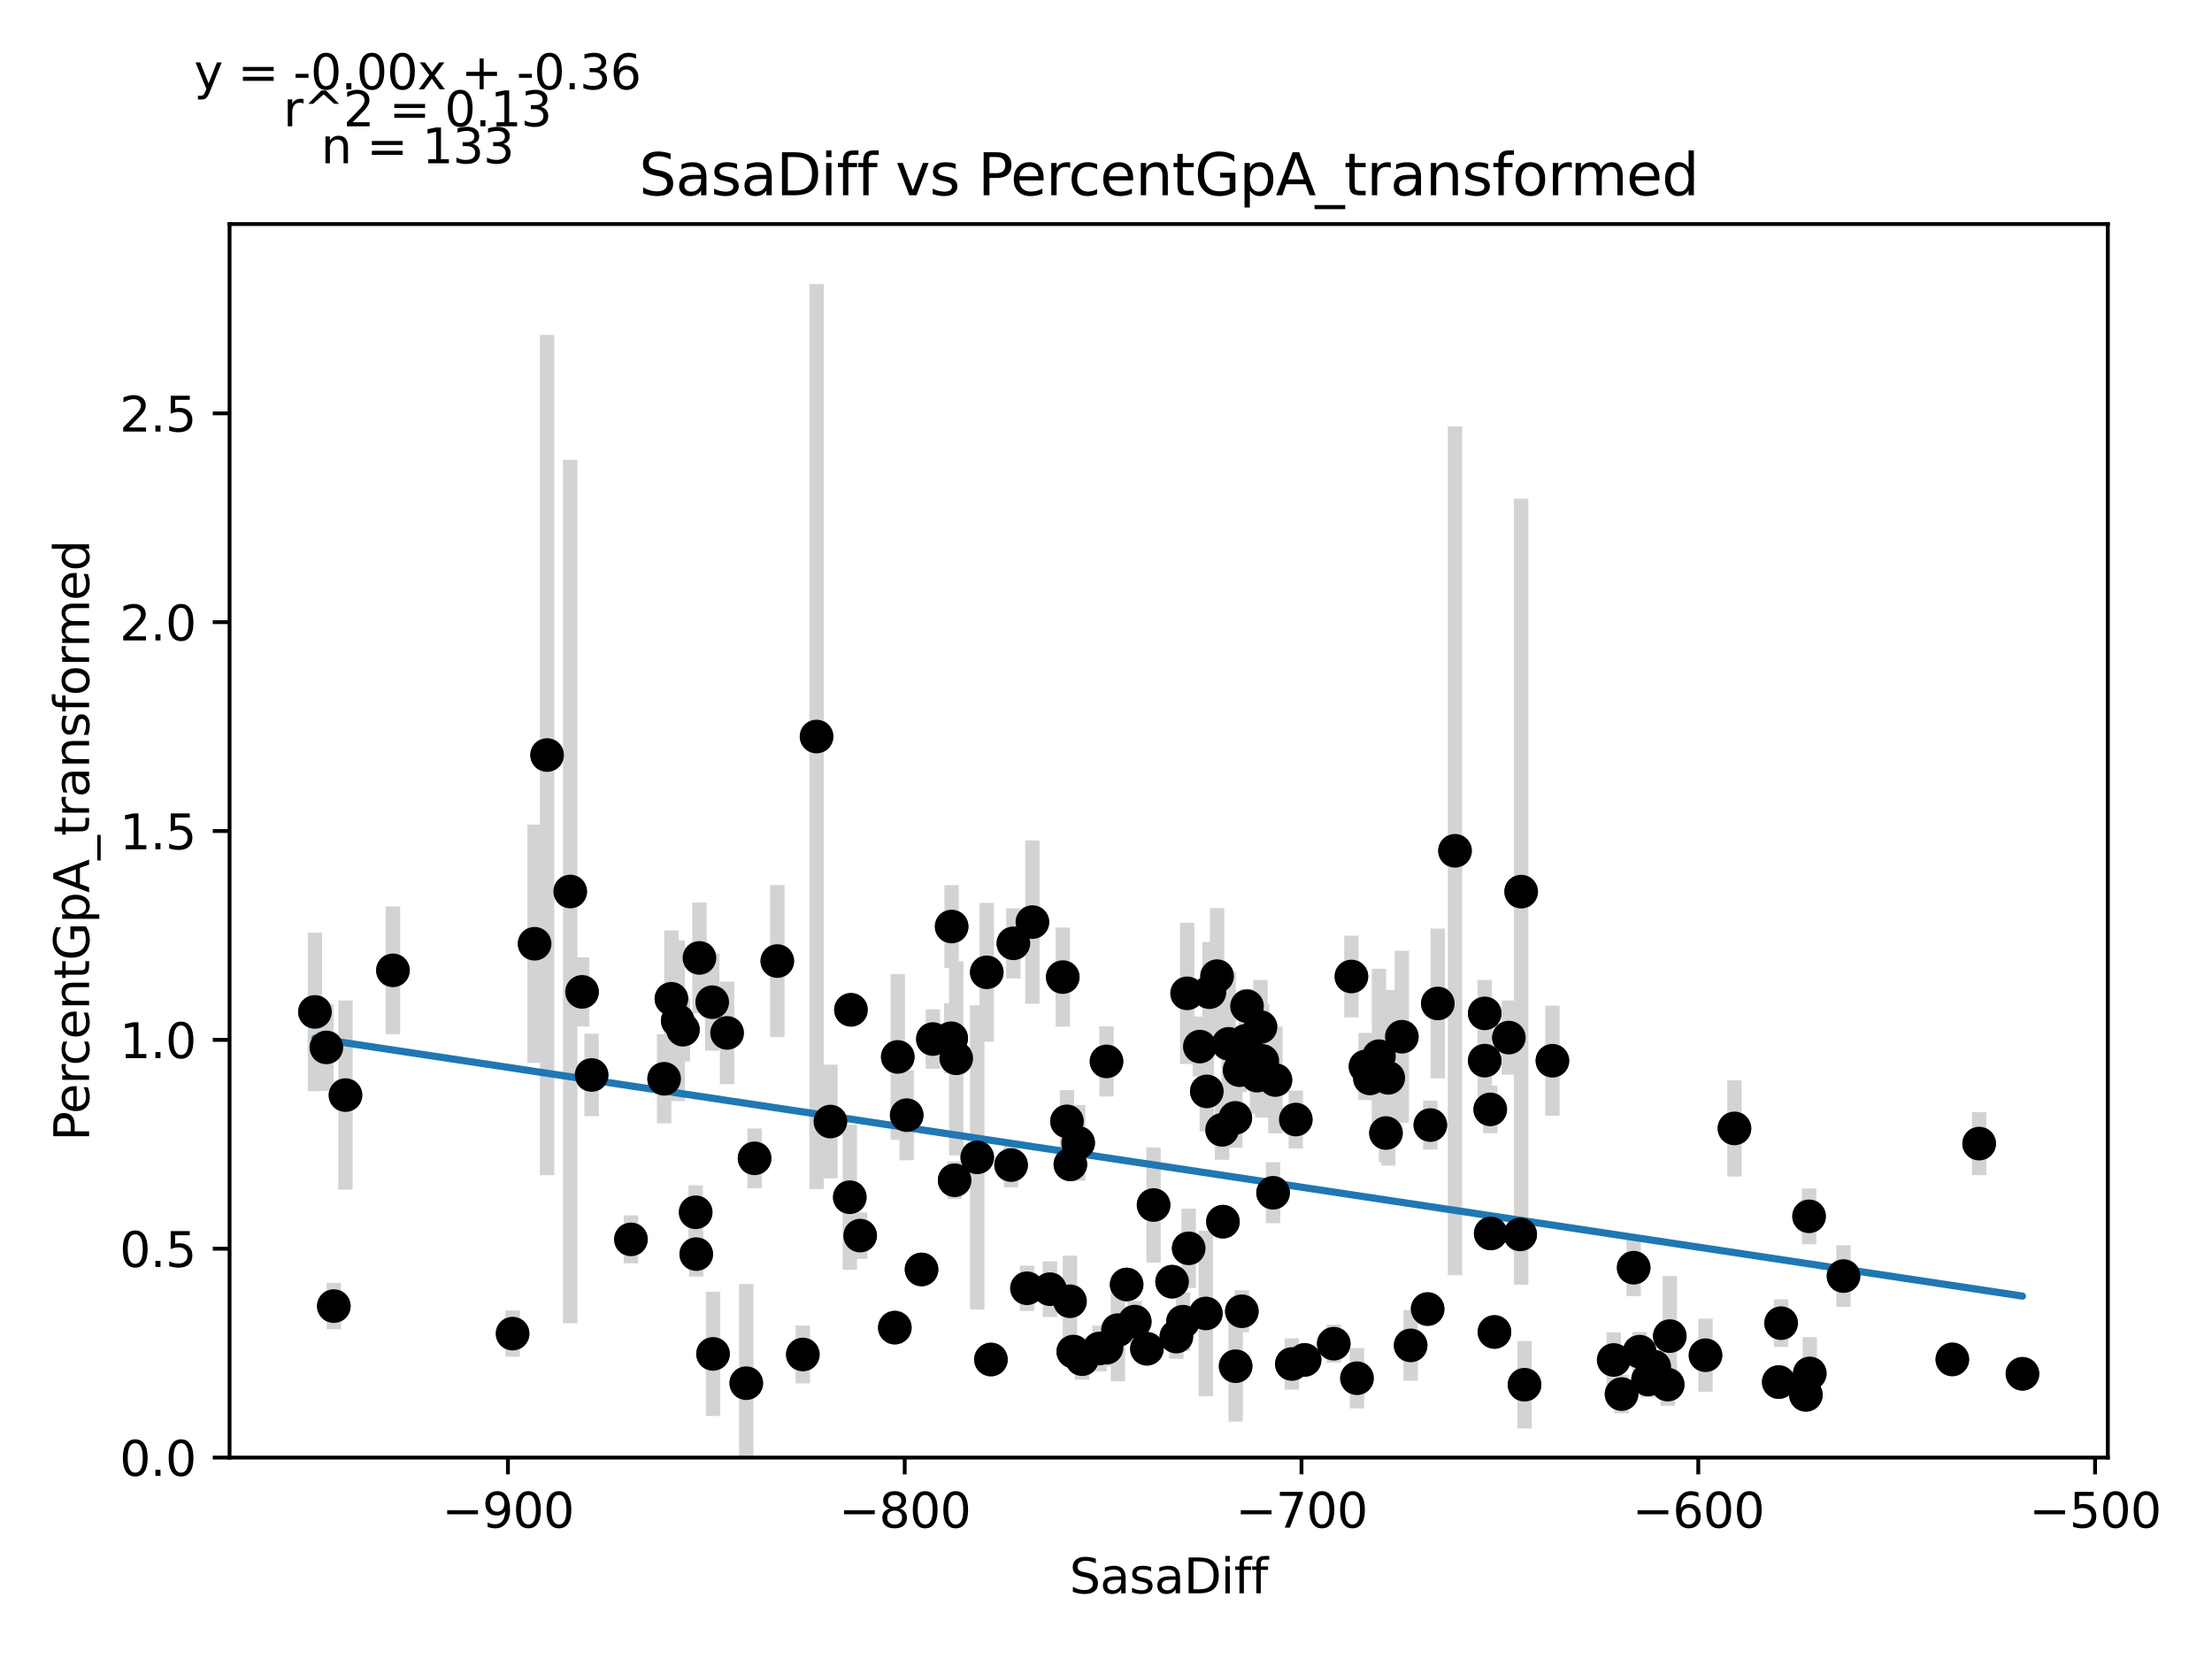 <?xml version="1.0" encoding="utf-8" standalone="no"?>
<!DOCTYPE svg PUBLIC "-//W3C//DTD SVG 1.1//EN"
  "http://www.w3.org/Graphics/SVG/1.1/DTD/svg11.dtd">
<svg xmlns:xlink="http://www.w3.org/1999/xlink" width="460.8pt" height="345.6pt" viewBox="0 0 460.8 345.6" xmlns="http://www.w3.org/2000/svg" version="1.1">
 <defs>
  <style type="text/css">*{stroke-linejoin: round; stroke-linecap: butt}</style>
 </defs>
 <g id="figure_1">
  <g id="patch_1">
   <path d="M 0 345.6 
L 460.8 345.6 
L 460.8 0 
L 0 0 
z
" style="fill: #ffffff"/>
  </g>
  <g id="axes_1">
   <g id="patch_2">
    <path d="M 47.821 303.64 
L 439.098 303.64 
L 439.098 46.676 
L 47.821 46.676 
z
" style="fill: #ffffff"/>
   </g>
   <g id="PathCollection_1">
    <defs>
     <path id="m3430486293" d="M 0 3 
C 0.796 3 1.559 2.684 2.121 2.121 
C 2.684 1.559 3 0.796 3 0 
C 3 -0.796 2.684 -1.559 2.121 -2.121 
C 1.559 -2.684 0.796 -3 0 -3 
C -0.796 -3 -1.559 -2.684 -2.121 -2.121 
C -2.684 -1.559 -3 -0.796 -3 0 
C -3 0.796 -2.684 1.559 -2.121 2.121 
C -1.559 2.684 -0.796 3 0 3 
z
" style="stroke: #1f77b4"/>
    </defs>
    <g clip-path="url(#p513ad8b4cf)">
     <use xlink:href="#m3430486293" x="142.271" y="214.508" style="fill: #1f77b4; stroke: #1f77b4"/>
     <use xlink:href="#m3430486293" x="198.866" y="245.868" style="fill: #1f77b4; stroke: #1f77b4"/>
     <use xlink:href="#m3430486293" x="81.857" y="202.139" style="fill: #1f77b4; stroke: #1f77b4"/>
     <use xlink:href="#m3430486293" x="194.337" y="216.454" style="fill: #1f77b4; stroke: #1f77b4"/>
     <use xlink:href="#m3430486293" x="145.709" y="199.55" style="fill: #1f77b4; stroke: #1f77b4"/>
     <use xlink:href="#m3430486293" x="71.971" y="228.127" style="fill: #1f77b4; stroke: #1f77b4"/>
     <use xlink:href="#m3430486293" x="187.021" y="220.178" style="fill: #1f77b4; stroke: #1f77b4"/>
     <use xlink:href="#m3430486293" x="121.251" y="206.626" style="fill: #1f77b4; stroke: #1f77b4"/>
     <use xlink:href="#m3430486293" x="215.067" y="192.092" style="fill: #1f77b4; stroke: #1f77b4"/>
     <use xlink:href="#m3430486293" x="254.585" y="235.369" style="fill: #1f77b4; stroke: #1f77b4"/>
     <use xlink:href="#m3430486293" x="206.429" y="283.211" style="fill: #1f77b4; stroke: #1f77b4"/>
     <use xlink:href="#m3430486293" x="251.403" y="227.357" style="fill: #1f77b4; stroke: #1f77b4"/>
     <use xlink:href="#m3430486293" x="257.338" y="232.873" style="fill: #1f77b4; stroke: #1f77b4"/>
     <use xlink:href="#m3430486293" x="113.969" y="157.29" style="fill: #1f77b4; stroke: #1f77b4"/>
     <use xlink:href="#m3430486293" x="247.303" y="206.929" style="fill: #1f77b4; stroke: #1f77b4"/>
     <use xlink:href="#m3430486293" x="144.924" y="252.54" style="fill: #1f77b4; stroke: #1f77b4"/>
     <use xlink:href="#m3430486293" x="106.786" y="277.82" style="fill: #1f77b4; stroke: #1f77b4"/>
     <use xlink:href="#m3430486293" x="111.365" y="196.599" style="fill: #1f77b4; stroke: #1f77b4"/>
     <use xlink:href="#m3430486293" x="203.578" y="241.099" style="fill: #1f77b4; stroke: #1f77b4"/>
     <use xlink:href="#m3430486293" x="314.322" y="216.151" style="fill: #1f77b4; stroke: #1f77b4"/>
     <use xlink:href="#m3430486293" x="258.702" y="273.16" style="fill: #1f77b4; stroke: #1f77b4"/>
     <use xlink:href="#m3430486293" x="310.544" y="256.949" style="fill: #1f77b4; stroke: #1f77b4"/>
     <use xlink:href="#m3430486293" x="118.788" y="185.718" style="fill: #1f77b4; stroke: #1f77b4"/>
     <use xlink:href="#m3430486293" x="67.987" y="218.195" style="fill: #1f77b4; stroke: #1f77b4"/>
     <use xlink:href="#m3430486293" x="271.778" y="283.298" style="fill: #1f77b4; stroke: #1f77b4"/>
     <use xlink:href="#m3430486293" x="151.462" y="215.175" style="fill: #1f77b4; stroke: #1f77b4"/>
     <use xlink:href="#m3430486293" x="177.268" y="210.362" style="fill: #1f77b4; stroke: #1f77b4"/>
     <use xlink:href="#m3430486293" x="131.435" y="258.183" style="fill: #1f77b4; stroke: #1f77b4"/>
     <use xlink:href="#m3430486293" x="303.105" y="177.236" style="fill: #1f77b4; stroke: #1f77b4"/>
     <use xlink:href="#m3430486293" x="265.207" y="248.474" style="fill: #1f77b4; stroke: #1f77b4"/>
     <use xlink:href="#m3430486293" x="177.028" y="249.404" style="fill: #1f77b4; stroke: #1f77b4"/>
     <use xlink:href="#m3430486293" x="247.626" y="260.049" style="fill: #1f77b4; stroke: #1f77b4"/>
     <use xlink:href="#m3430486293" x="138.353" y="224.729" style="fill: #1f77b4; stroke: #1f77b4"/>
     <use xlink:href="#m3430486293" x="251.949" y="206.689" style="fill: #1f77b4; stroke: #1f77b4"/>
     <use xlink:href="#m3430486293" x="361.32" y="235.068" style="fill: #1f77b4; stroke: #1f77b4"/>
     <use xlink:href="#m3430486293" x="262.587" y="213.955" style="fill: #1f77b4; stroke: #1f77b4"/>
     <use xlink:href="#m3430486293" x="316.884" y="185.745" style="fill: #1f77b4; stroke: #1f77b4"/>
     <use xlink:href="#m3430486293" x="355.286" y="282.318" style="fill: #1f77b4; stroke: #1f77b4"/>
     <use xlink:href="#m3430486293" x="65.607" y="210.802" style="fill: #1f77b4; stroke: #1f77b4"/>
     <use xlink:href="#m3430486293" x="179.186" y="257.399" style="fill: #1f77b4; stroke: #1f77b4"/>
     <use xlink:href="#m3430486293" x="323.397" y="220.972" style="fill: #1f77b4; stroke: #1f77b4"/>
     <use xlink:href="#m3430486293" x="299.526" y="209.039" style="fill: #1f77b4; stroke: #1f77b4"/>
     <use xlink:href="#m3430486293" x="246.435" y="275.333" style="fill: #1f77b4; stroke: #1f77b4"/>
     <use xlink:href="#m3430486293" x="224.606" y="238.071" style="fill: #1f77b4; stroke: #1f77b4"/>
     <use xlink:href="#m3430486293" x="376.199" y="290.576" style="fill: #1f77b4; stroke: #1f77b4"/>
     <use xlink:href="#m3430486293" x="229.036" y="280.916" style="fill: #1f77b4; stroke: #1f77b4"/>
     <use xlink:href="#m3430486293" x="269.935" y="233.223" style="fill: #1f77b4; stroke: #1f77b4"/>
     <use xlink:href="#m3430486293" x="225.424" y="283.144" style="fill: #1f77b4; stroke: #1f77b4"/>
     <use xlink:href="#m3430486293" x="292.029" y="215.968" style="fill: #1f77b4; stroke: #1f77b4"/>
     <use xlink:href="#m3430486293" x="161.927" y="200.206" style="fill: #1f77b4; stroke: #1f77b4"/>
     <use xlink:href="#m3430486293" x="148.371" y="208.775" style="fill: #1f77b4; stroke: #1f77b4"/>
     <use xlink:href="#m3430486293" x="259.545" y="216.805" style="fill: #1f77b4; stroke: #1f77b4"/>
     <use xlink:href="#m3430486293" x="210.628" y="242.702" style="fill: #1f77b4; stroke: #1f77b4"/>
     <use xlink:href="#m3430486293" x="310.445" y="231.109" style="fill: #1f77b4; stroke: #1f77b4"/>
     <use xlink:href="#m3430486293" x="253.536" y="203.353" style="fill: #1f77b4; stroke: #1f77b4"/>
     <use xlink:href="#m3430486293" x="406.707" y="283.19" style="fill: #1f77b4; stroke: #1f77b4"/>
     <use xlink:href="#m3430486293" x="257.404" y="284.607" style="fill: #1f77b4; stroke: #1f77b4"/>
     <use xlink:href="#m3430486293" x="347.847" y="278.338" style="fill: #1f77b4; stroke: #1f77b4"/>
     <use xlink:href="#m3430486293" x="69.541" y="272.087" style="fill: #1f77b4; stroke: #1f77b4"/>
     <use xlink:href="#m3430486293" x="240.31" y="251.025" style="fill: #1f77b4; stroke: #1f77b4"/>
     <use xlink:href="#m3430486293" x="139.866" y="208.064" style="fill: #1f77b4; stroke: #1f77b4"/>
     <use xlink:href="#m3430486293" x="254.759" y="254.498" style="fill: #1f77b4; stroke: #1f77b4"/>
     <use xlink:href="#m3430486293" x="337.796" y="290.409" style="fill: #1f77b4; stroke: #1f77b4"/>
     <use xlink:href="#m3430486293" x="336.168" y="283.306" style="fill: #1f77b4; stroke: #1f77b4"/>
     <use xlink:href="#m3430486293" x="288.723" y="236.033" style="fill: #1f77b4; stroke: #1f77b4"/>
     <use xlink:href="#m3430486293" x="230.507" y="221.11" style="fill: #1f77b4; stroke: #1f77b4"/>
     <use xlink:href="#m3430486293" x="198.246" y="193.013" style="fill: #1f77b4; stroke: #1f77b4"/>
     <use xlink:href="#m3430486293" x="167.242" y="282.162" style="fill: #1f77b4; stroke: #1f77b4"/>
     <use xlink:href="#m3430486293" x="222.977" y="242.564" style="fill: #1f77b4; stroke: #1f77b4"/>
     <use xlink:href="#m3430486293" x="223.581" y="281.557" style="fill: #1f77b4; stroke: #1f77b4"/>
     <use xlink:href="#m3430486293" x="222.275" y="233.602" style="fill: #1f77b4; stroke: #1f77b4"/>
     <use xlink:href="#m3430486293" x="170.102" y="153.433" style="fill: #1f77b4; stroke: #1f77b4"/>
     <use xlink:href="#m3430486293" x="277.845" y="279.916" style="fill: #1f77b4; stroke: #1f77b4"/>
     <use xlink:href="#m3430486293" x="309.296" y="211.105" style="fill: #1f77b4; stroke: #1f77b4"/>
     <use xlink:href="#m3430486293" x="344.615" y="284.707" style="fill: #1f77b4; stroke: #1f77b4"/>
     <use xlink:href="#m3430486293" x="141.18" y="212.634" style="fill: #1f77b4; stroke: #1f77b4"/>
     <use xlink:href="#m3430486293" x="191.973" y="264.45" style="fill: #1f77b4; stroke: #1f77b4"/>
     <use xlink:href="#m3430486293" x="172.986" y="233.638" style="fill: #1f77b4; stroke: #1f77b4"/>
     <use xlink:href="#m3430486293" x="232.888" y="277.087" style="fill: #1f77b4; stroke: #1f77b4"/>
     <use xlink:href="#m3430486293" x="245.055" y="278.439" style="fill: #1f77b4; stroke: #1f77b4"/>
     <use xlink:href="#m3430486293" x="293.864" y="280.27" style="fill: #1f77b4; stroke: #1f77b4"/>
     <use xlink:href="#m3430486293" x="157.191" y="241.302" style="fill: #1f77b4; stroke: #1f77b4"/>
     <use xlink:href="#m3430486293" x="316.686" y="257.151" style="fill: #1f77b4; stroke: #1f77b4"/>
     <use xlink:href="#m3430486293" x="251.196" y="273.618" style="fill: #1f77b4; stroke: #1f77b4"/>
     <use xlink:href="#m3430486293" x="218.72" y="268.559" style="fill: #1f77b4; stroke: #1f77b4"/>
     <use xlink:href="#m3430486293" x="259.776" y="209.606" style="fill: #1f77b4; stroke: #1f77b4"/>
     <use xlink:href="#m3430486293" x="123.243" y="223.936" style="fill: #1f77b4; stroke: #1f77b4"/>
     <use xlink:href="#m3430486293" x="371.033" y="275.639" style="fill: #1f77b4; stroke: #1f77b4"/>
     <use xlink:href="#m3430486293" x="255.949" y="217.449" style="fill: #1f77b4; stroke: #1f77b4"/>
     <use xlink:href="#m3430486293" x="265.694" y="224.991" style="fill: #1f77b4; stroke: #1f77b4"/>
     <use xlink:href="#m3430486293" x="199.205" y="220.463" style="fill: #1f77b4; stroke: #1f77b4"/>
     <use xlink:href="#m3430486293" x="384.035" y="265.83" style="fill: #1f77b4; stroke: #1f77b4"/>
     <use xlink:href="#m3430486293" x="213.943" y="268.37" style="fill: #1f77b4; stroke: #1f77b4"/>
     <use xlink:href="#m3430486293" x="198.155" y="216.283" style="fill: #1f77b4; stroke: #1f77b4"/>
     <use xlink:href="#m3430486293" x="148.536" y="282.043" style="fill: #1f77b4; stroke: #1f77b4"/>
     <use xlink:href="#m3430486293" x="221.39" y="203.545" style="fill: #1f77b4; stroke: #1f77b4"/>
     <use xlink:href="#m3430486293" x="145.04" y="261.254" style="fill: #1f77b4; stroke: #1f77b4"/>
     <use xlink:href="#m3430486293" x="211.108" y="196.511" style="fill: #1f77b4; stroke: #1f77b4"/>
     <use xlink:href="#m3430486293" x="236.393" y="275.315" style="fill: #1f77b4; stroke: #1f77b4"/>
     <use xlink:href="#m3430486293" x="412.295" y="238.234" style="fill: #1f77b4; stroke: #1f77b4"/>
     <use xlink:href="#m3430486293" x="261.867" y="224.083" style="fill: #1f77b4; stroke: #1f77b4"/>
     <use xlink:href="#m3430486293" x="284.458" y="222.164" style="fill: #1f77b4; stroke: #1f77b4"/>
     <use xlink:href="#m3430486293" x="376.86" y="253.383" style="fill: #1f77b4; stroke: #1f77b4"/>
     <use xlink:href="#m3430486293" x="188.881" y="232.31" style="fill: #1f77b4; stroke: #1f77b4"/>
     <use xlink:href="#m3430486293" x="340.325" y="264.089" style="fill: #1f77b4; stroke: #1f77b4"/>
     <use xlink:href="#m3430486293" x="249.948" y="218.023" style="fill: #1f77b4; stroke: #1f77b4"/>
     <use xlink:href="#m3430486293" x="343.318" y="287.379" style="fill: #1f77b4; stroke: #1f77b4"/>
     <use xlink:href="#m3430486293" x="421.313" y="286.191" style="fill: #1f77b4; stroke: #1f77b4"/>
     <use xlink:href="#m3430486293" x="244.171" y="267.004" style="fill: #1f77b4; stroke: #1f77b4"/>
     <use xlink:href="#m3430486293" x="238.922" y="280.97" style="fill: #1f77b4; stroke: #1f77b4"/>
     <use xlink:href="#m3430486293" x="370.545" y="287.912" style="fill: #1f77b4; stroke: #1f77b4"/>
     <use xlink:href="#m3430486293" x="297.964" y="234.37" style="fill: #1f77b4; stroke: #1f77b4"/>
     <use xlink:href="#m3430486293" x="258.222" y="222.938" style="fill: #1f77b4; stroke: #1f77b4"/>
     <use xlink:href="#m3430486293" x="287.26" y="220.021" style="fill: #1f77b4; stroke: #1f77b4"/>
     <use xlink:href="#m3430486293" x="186.41" y="276.57" style="fill: #1f77b4; stroke: #1f77b4"/>
     <use xlink:href="#m3430486293" x="289.202" y="224.538" style="fill: #1f77b4; stroke: #1f77b4"/>
     <use xlink:href="#m3430486293" x="222.895" y="271.078" style="fill: #1f77b4; stroke: #1f77b4"/>
     <use xlink:href="#m3430486293" x="281.523" y="203.422" style="fill: #1f77b4; stroke: #1f77b4"/>
     <use xlink:href="#m3430486293" x="262.959" y="221" style="fill: #1f77b4; stroke: #1f77b4"/>
     <use xlink:href="#m3430486293" x="341.565" y="281.579" style="fill: #1f77b4; stroke: #1f77b4"/>
     <use xlink:href="#m3430486293" x="311.321" y="277.473" style="fill: #1f77b4; stroke: #1f77b4"/>
     <use xlink:href="#m3430486293" x="347.417" y="288.439" style="fill: #1f77b4; stroke: #1f77b4"/>
     <use xlink:href="#m3430486293" x="234.698" y="267.586" style="fill: #1f77b4; stroke: #1f77b4"/>
     <use xlink:href="#m3430486293" x="377.009" y="286.111" style="fill: #1f77b4; stroke: #1f77b4"/>
     <use xlink:href="#m3430486293" x="285.383" y="224.661" style="fill: #1f77b4; stroke: #1f77b4"/>
     <use xlink:href="#m3430486293" x="297.402" y="272.702" style="fill: #1f77b4; stroke: #1f77b4"/>
     <use xlink:href="#m3430486293" x="317.587" y="288.462" style="fill: #1f77b4; stroke: #1f77b4"/>
     <use xlink:href="#m3430486293" x="205.561" y="202.548" style="fill: #1f77b4; stroke: #1f77b4"/>
     <use xlink:href="#m3430486293" x="155.463" y="288.143" style="fill: #1f77b4; stroke: #1f77b4"/>
     <use xlink:href="#m3430486293" x="282.68" y="287.109" style="fill: #1f77b4; stroke: #1f77b4"/>
     <use xlink:href="#m3430486293" x="269.116" y="284.143" style="fill: #1f77b4; stroke: #1f77b4"/>
     <use xlink:href="#m3430486293" x="230.516" y="280.754" style="fill: #1f77b4; stroke: #1f77b4"/>
     <use xlink:href="#m3430486293" x="309.296" y="220.951" style="fill: #1f77b4; stroke: #1f77b4"/>
    </g>
   </g>
   <g id="matplotlib.axis_1">
    <g id="xtick_1">
     <g id="line2d_1">
      <defs>
       <path id="m229fc47495" d="M 0 0 
L 0 3.5 
" style="stroke: #000000; stroke-width: 0.8"/>
      </defs>
      <g>
       <use xlink:href="#m229fc47495" x="105.811" y="303.64" style="stroke: #000000; stroke-width: 0.8"/>
      </g>
     </g>
     <g id="text_1">
      <!-- −900 -->
      <g transform="translate(92.077 318.238)scale(0.1 -0.1)">
       <defs>
        <path id="DejaVuSans-2212" d="M 678 2272 
L 4684 2272 
L 4684 1741 
L 678 1741 
L 678 2272 
z
" transform="scale(0.016)"/>
        <path id="DejaVuSans-39" d="M 703 97 
L 703 672 
Q 941 559 1184 500 
Q 1428 441 1663 441 
Q 2288 441 2617 861 
Q 2947 1281 2994 2138 
Q 2813 1869 2534 1725 
Q 2256 1581 1919 1581 
Q 1219 1581 811 2004 
Q 403 2428 403 3163 
Q 403 3881 828 4315 
Q 1253 4750 1959 4750 
Q 2769 4750 3195 4129 
Q 3622 3509 3622 2328 
Q 3622 1225 3098 567 
Q 2575 -91 1691 -91 
Q 1453 -91 1209 -44 
Q 966 3 703 97 
z
M 1959 2075 
Q 2384 2075 2632 2365 
Q 2881 2656 2881 3163 
Q 2881 3666 2632 3958 
Q 2384 4250 1959 4250 
Q 1534 4250 1286 3958 
Q 1038 3666 1038 3163 
Q 1038 2656 1286 2365 
Q 1534 2075 1959 2075 
z
" transform="scale(0.016)"/>
        <path id="DejaVuSans-30" d="M 2034 4250 
Q 1547 4250 1301 3770 
Q 1056 3291 1056 2328 
Q 1056 1369 1301 889 
Q 1547 409 2034 409 
Q 2525 409 2770 889 
Q 3016 1369 3016 2328 
Q 3016 3291 2770 3770 
Q 2525 4250 2034 4250 
z
M 2034 4750 
Q 2819 4750 3233 4129 
Q 3647 3509 3647 2328 
Q 3647 1150 3233 529 
Q 2819 -91 2034 -91 
Q 1250 -91 836 529 
Q 422 1150 422 2328 
Q 422 3509 836 4129 
Q 1250 4750 2034 4750 
z
" transform="scale(0.016)"/>
       </defs>
       <use xlink:href="#DejaVuSans-2212"/>
       <use xlink:href="#DejaVuSans-39" x="83.789"/>
       <use xlink:href="#DejaVuSans-30" x="147.412"/>
       <use xlink:href="#DejaVuSans-30" x="211.035"/>
      </g>
     </g>
    </g>
    <g id="xtick_2">
     <g id="line2d_2">
      <g>
       <use xlink:href="#m229fc47495" x="188.468" y="303.64" style="stroke: #000000; stroke-width: 0.8"/>
      </g>
     </g>
     <g id="text_2">
      <!-- −800 -->
      <g transform="translate(174.734 318.238)scale(0.1 -0.1)">
       <defs>
        <path id="DejaVuSans-38" d="M 2034 2216 
Q 1584 2216 1326 1975 
Q 1069 1734 1069 1313 
Q 1069 891 1326 650 
Q 1584 409 2034 409 
Q 2484 409 2743 651 
Q 3003 894 3003 1313 
Q 3003 1734 2745 1975 
Q 2488 2216 2034 2216 
z
M 1403 2484 
Q 997 2584 770 2862 
Q 544 3141 544 3541 
Q 544 4100 942 4425 
Q 1341 4750 2034 4750 
Q 2731 4750 3128 4425 
Q 3525 4100 3525 3541 
Q 3525 3141 3298 2862 
Q 3072 2584 2669 2484 
Q 3125 2378 3379 2068 
Q 3634 1759 3634 1313 
Q 3634 634 3220 271 
Q 2806 -91 2034 -91 
Q 1263 -91 848 271 
Q 434 634 434 1313 
Q 434 1759 690 2068 
Q 947 2378 1403 2484 
z
M 1172 3481 
Q 1172 3119 1398 2916 
Q 1625 2713 2034 2713 
Q 2441 2713 2670 2916 
Q 2900 3119 2900 3481 
Q 2900 3844 2670 4047 
Q 2441 4250 2034 4250 
Q 1625 4250 1398 4047 
Q 1172 3844 1172 3481 
z
" transform="scale(0.016)"/>
       </defs>
       <use xlink:href="#DejaVuSans-2212"/>
       <use xlink:href="#DejaVuSans-38" x="83.789"/>
       <use xlink:href="#DejaVuSans-30" x="147.412"/>
       <use xlink:href="#DejaVuSans-30" x="211.035"/>
      </g>
     </g>
    </g>
    <g id="xtick_3">
     <g id="line2d_3">
      <g>
       <use xlink:href="#m229fc47495" x="271.125" y="303.64" style="stroke: #000000; stroke-width: 0.8"/>
      </g>
     </g>
     <g id="text_3">
      <!-- −700 -->
      <g transform="translate(257.391 318.238)scale(0.1 -0.1)">
       <defs>
        <path id="DejaVuSans-37" d="M 525 4666 
L 3525 4666 
L 3525 4397 
L 1831 0 
L 1172 0 
L 2766 4134 
L 525 4134 
L 525 4666 
z
" transform="scale(0.016)"/>
       </defs>
       <use xlink:href="#DejaVuSans-2212"/>
       <use xlink:href="#DejaVuSans-37" x="83.789"/>
       <use xlink:href="#DejaVuSans-30" x="147.412"/>
       <use xlink:href="#DejaVuSans-30" x="211.035"/>
      </g>
     </g>
    </g>
    <g id="xtick_4">
     <g id="line2d_4">
      <g>
       <use xlink:href="#m229fc47495" x="353.782" y="303.64" style="stroke: #000000; stroke-width: 0.8"/>
      </g>
     </g>
     <g id="text_4">
      <!-- −600 -->
      <g transform="translate(340.048 318.238)scale(0.1 -0.1)">
       <defs>
        <path id="DejaVuSans-36" d="M 2113 2584 
Q 1688 2584 1439 2293 
Q 1191 2003 1191 1497 
Q 1191 994 1439 701 
Q 1688 409 2113 409 
Q 2538 409 2786 701 
Q 3034 994 3034 1497 
Q 3034 2003 2786 2293 
Q 2538 2584 2113 2584 
z
M 3366 4563 
L 3366 3988 
Q 3128 4100 2886 4159 
Q 2644 4219 2406 4219 
Q 1781 4219 1451 3797 
Q 1122 3375 1075 2522 
Q 1259 2794 1537 2939 
Q 1816 3084 2150 3084 
Q 2853 3084 3261 2657 
Q 3669 2231 3669 1497 
Q 3669 778 3244 343 
Q 2819 -91 2113 -91 
Q 1303 -91 875 529 
Q 447 1150 447 2328 
Q 447 3434 972 4092 
Q 1497 4750 2381 4750 
Q 2619 4750 2861 4703 
Q 3103 4656 3366 4563 
z
" transform="scale(0.016)"/>
       </defs>
       <use xlink:href="#DejaVuSans-2212"/>
       <use xlink:href="#DejaVuSans-36" x="83.789"/>
       <use xlink:href="#DejaVuSans-30" x="147.412"/>
       <use xlink:href="#DejaVuSans-30" x="211.035"/>
      </g>
     </g>
    </g>
    <g id="xtick_5">
     <g id="line2d_5">
      <g>
       <use xlink:href="#m229fc47495" x="436.439" y="303.64" style="stroke: #000000; stroke-width: 0.8"/>
      </g>
     </g>
     <g id="text_5">
      <!-- −500 -->
      <g transform="translate(422.705 318.238)scale(0.1 -0.1)">
       <defs>
        <path id="DejaVuSans-35" d="M 691 4666 
L 3169 4666 
L 3169 4134 
L 1269 4134 
L 1269 2991 
Q 1406 3038 1543 3061 
Q 1681 3084 1819 3084 
Q 2600 3084 3056 2656 
Q 3513 2228 3513 1497 
Q 3513 744 3044 326 
Q 2575 -91 1722 -91 
Q 1428 -91 1123 -41 
Q 819 9 494 109 
L 494 744 
Q 775 591 1075 516 
Q 1375 441 1709 441 
Q 2250 441 2565 725 
Q 2881 1009 2881 1497 
Q 2881 1984 2565 2268 
Q 2250 2553 1709 2553 
Q 1456 2553 1204 2497 
Q 953 2441 691 2322 
L 691 4666 
z
" transform="scale(0.016)"/>
       </defs>
       <use xlink:href="#DejaVuSans-2212"/>
       <use xlink:href="#DejaVuSans-35" x="83.789"/>
       <use xlink:href="#DejaVuSans-30" x="147.412"/>
       <use xlink:href="#DejaVuSans-30" x="211.035"/>
      </g>
     </g>
    </g>
    <g id="text_6">
     <!-- SasaDiff -->
     <g transform="translate(222.793 331.917)scale(0.1 -0.1)">
      <defs>
       <path id="DejaVuSans-53" d="M 3425 4513 
L 3425 3897 
Q 3066 4069 2747 4153 
Q 2428 4238 2131 4238 
Q 1616 4238 1336 4038 
Q 1056 3838 1056 3469 
Q 1056 3159 1242 3001 
Q 1428 2844 1947 2747 
L 2328 2669 
Q 3034 2534 3370 2195 
Q 3706 1856 3706 1288 
Q 3706 609 3251 259 
Q 2797 -91 1919 -91 
Q 1588 -91 1214 -16 
Q 841 59 441 206 
L 441 856 
Q 825 641 1194 531 
Q 1563 422 1919 422 
Q 2459 422 2753 634 
Q 3047 847 3047 1241 
Q 3047 1584 2836 1778 
Q 2625 1972 2144 2069 
L 1759 2144 
Q 1053 2284 737 2584 
Q 422 2884 422 3419 
Q 422 4038 858 4394 
Q 1294 4750 2059 4750 
Q 2388 4750 2728 4690 
Q 3069 4631 3425 4513 
z
" transform="scale(0.016)"/>
       <path id="DejaVuSans-61" d="M 2194 1759 
Q 1497 1759 1228 1600 
Q 959 1441 959 1056 
Q 959 750 1161 570 
Q 1363 391 1709 391 
Q 2188 391 2477 730 
Q 2766 1069 2766 1631 
L 2766 1759 
L 2194 1759 
z
M 3341 1997 
L 3341 0 
L 2766 0 
L 2766 531 
Q 2569 213 2275 61 
Q 1981 -91 1556 -91 
Q 1019 -91 701 211 
Q 384 513 384 1019 
Q 384 1609 779 1909 
Q 1175 2209 1959 2209 
L 2766 2209 
L 2766 2266 
Q 2766 2663 2505 2880 
Q 2244 3097 1772 3097 
Q 1472 3097 1187 3025 
Q 903 2953 641 2809 
L 641 3341 
Q 956 3463 1253 3523 
Q 1550 3584 1831 3584 
Q 2591 3584 2966 3190 
Q 3341 2797 3341 1997 
z
" transform="scale(0.016)"/>
       <path id="DejaVuSans-73" d="M 2834 3397 
L 2834 2853 
Q 2591 2978 2328 3040 
Q 2066 3103 1784 3103 
Q 1356 3103 1142 2972 
Q 928 2841 928 2578 
Q 928 2378 1081 2264 
Q 1234 2150 1697 2047 
L 1894 2003 
Q 2506 1872 2764 1633 
Q 3022 1394 3022 966 
Q 3022 478 2636 193 
Q 2250 -91 1575 -91 
Q 1294 -91 989 -36 
Q 684 19 347 128 
L 347 722 
Q 666 556 975 473 
Q 1284 391 1588 391 
Q 1994 391 2212 530 
Q 2431 669 2431 922 
Q 2431 1156 2273 1281 
Q 2116 1406 1581 1522 
L 1381 1569 
Q 847 1681 609 1914 
Q 372 2147 372 2553 
Q 372 3047 722 3315 
Q 1072 3584 1716 3584 
Q 2034 3584 2315 3537 
Q 2597 3491 2834 3397 
z
" transform="scale(0.016)"/>
       <path id="DejaVuSans-44" d="M 1259 4147 
L 1259 519 
L 2022 519 
Q 2988 519 3436 956 
Q 3884 1394 3884 2338 
Q 3884 3275 3436 3711 
Q 2988 4147 2022 4147 
L 1259 4147 
z
M 628 4666 
L 1925 4666 
Q 3281 4666 3915 4102 
Q 4550 3538 4550 2338 
Q 4550 1131 3912 565 
Q 3275 0 1925 0 
L 628 0 
L 628 4666 
z
" transform="scale(0.016)"/>
       <path id="DejaVuSans-69" d="M 603 3500 
L 1178 3500 
L 1178 0 
L 603 0 
L 603 3500 
z
M 603 4863 
L 1178 4863 
L 1178 4134 
L 603 4134 
L 603 4863 
z
" transform="scale(0.016)"/>
       <path id="DejaVuSans-66" d="M 2375 4863 
L 2375 4384 
L 1825 4384 
Q 1516 4384 1395 4259 
Q 1275 4134 1275 3809 
L 1275 3500 
L 2222 3500 
L 2222 3053 
L 1275 3053 
L 1275 0 
L 697 0 
L 697 3053 
L 147 3053 
L 147 3500 
L 697 3500 
L 697 3744 
Q 697 4328 969 4595 
Q 1241 4863 1831 4863 
L 2375 4863 
z
" transform="scale(0.016)"/>
      </defs>
      <use xlink:href="#DejaVuSans-53"/>
      <use xlink:href="#DejaVuSans-61" x="63.477"/>
      <use xlink:href="#DejaVuSans-73" x="124.756"/>
      <use xlink:href="#DejaVuSans-61" x="176.855"/>
      <use xlink:href="#DejaVuSans-44" x="238.135"/>
      <use xlink:href="#DejaVuSans-69" x="315.137"/>
      <use xlink:href="#DejaVuSans-66" x="342.92"/>
      <use xlink:href="#DejaVuSans-66" x="378.125"/>
     </g>
    </g>
   </g>
   <g id="matplotlib.axis_2">
    <g id="ytick_1">
     <g id="line2d_6">
      <defs>
       <path id="mf683200445" d="M 0 0 
L -3.5 0 
" style="stroke: #000000; stroke-width: 0.8"/>
      </defs>
      <g>
       <use xlink:href="#mf683200445" x="47.821" y="303.64" style="stroke: #000000; stroke-width: 0.8"/>
      </g>
     </g>
     <g id="text_7">
      <!-- 0.0 -->
      <g transform="translate(24.918 307.439)scale(0.1 -0.1)">
       <defs>
        <path id="DejaVuSans-2e" d="M 684 794 
L 1344 794 
L 1344 0 
L 684 0 
L 684 794 
z
" transform="scale(0.016)"/>
       </defs>
       <use xlink:href="#DejaVuSans-30"/>
       <use xlink:href="#DejaVuSans-2e" x="63.623"/>
       <use xlink:href="#DejaVuSans-30" x="95.41"/>
      </g>
     </g>
    </g>
    <g id="ytick_2">
     <g id="line2d_7">
      <g>
       <use xlink:href="#mf683200445" x="47.821" y="260.133" style="stroke: #000000; stroke-width: 0.8"/>
      </g>
     </g>
     <g id="text_8">
      <!-- 0.5 -->
      <g transform="translate(24.918 263.932)scale(0.1 -0.1)">
       <use xlink:href="#DejaVuSans-30"/>
       <use xlink:href="#DejaVuSans-2e" x="63.623"/>
       <use xlink:href="#DejaVuSans-35" x="95.41"/>
      </g>
     </g>
    </g>
    <g id="ytick_3">
     <g id="line2d_8">
      <g>
       <use xlink:href="#mf683200445" x="47.821" y="216.625" style="stroke: #000000; stroke-width: 0.8"/>
      </g>
     </g>
     <g id="text_9">
      <!-- 1.0 -->
      <g transform="translate(24.918 220.424)scale(0.1 -0.1)">
       <defs>
        <path id="DejaVuSans-31" d="M 794 531 
L 1825 531 
L 1825 4091 
L 703 3866 
L 703 4441 
L 1819 4666 
L 2450 4666 
L 2450 531 
L 3481 531 
L 3481 0 
L 794 0 
L 794 531 
z
" transform="scale(0.016)"/>
       </defs>
       <use xlink:href="#DejaVuSans-31"/>
       <use xlink:href="#DejaVuSans-2e" x="63.623"/>
       <use xlink:href="#DejaVuSans-30" x="95.41"/>
      </g>
     </g>
    </g>
    <g id="ytick_4">
     <g id="line2d_9">
      <g>
       <use xlink:href="#mf683200445" x="47.821" y="173.118" style="stroke: #000000; stroke-width: 0.8"/>
      </g>
     </g>
     <g id="text_10">
      <!-- 1.5 -->
      <g transform="translate(24.918 176.917)scale(0.1 -0.1)">
       <use xlink:href="#DejaVuSans-31"/>
       <use xlink:href="#DejaVuSans-2e" x="63.623"/>
       <use xlink:href="#DejaVuSans-35" x="95.41"/>
      </g>
     </g>
    </g>
    <g id="ytick_5">
     <g id="line2d_10">
      <g>
       <use xlink:href="#mf683200445" x="47.821" y="129.61" style="stroke: #000000; stroke-width: 0.8"/>
      </g>
     </g>
     <g id="text_11">
      <!-- 2.0 -->
      <g transform="translate(24.918 133.41)scale(0.1 -0.1)">
       <defs>
        <path id="DejaVuSans-32" d="M 1228 531 
L 3431 531 
L 3431 0 
L 469 0 
L 469 531 
Q 828 903 1448 1529 
Q 2069 2156 2228 2338 
Q 2531 2678 2651 2914 
Q 2772 3150 2772 3378 
Q 2772 3750 2511 3984 
Q 2250 4219 1831 4219 
Q 1534 4219 1204 4116 
Q 875 4013 500 3803 
L 500 4441 
Q 881 4594 1212 4672 
Q 1544 4750 1819 4750 
Q 2544 4750 2975 4387 
Q 3406 4025 3406 3419 
Q 3406 3131 3298 2873 
Q 3191 2616 2906 2266 
Q 2828 2175 2409 1742 
Q 1991 1309 1228 531 
z
" transform="scale(0.016)"/>
       </defs>
       <use xlink:href="#DejaVuSans-32"/>
       <use xlink:href="#DejaVuSans-2e" x="63.623"/>
       <use xlink:href="#DejaVuSans-30" x="95.41"/>
      </g>
     </g>
    </g>
    <g id="ytick_6">
     <g id="line2d_11">
      <g>
       <use xlink:href="#mf683200445" x="47.821" y="86.103" style="stroke: #000000; stroke-width: 0.8"/>
      </g>
     </g>
     <g id="text_12">
      <!-- 2.5 -->
      <g transform="translate(24.918 89.902)scale(0.1 -0.1)">
       <use xlink:href="#DejaVuSans-32"/>
       <use xlink:href="#DejaVuSans-2e" x="63.623"/>
       <use xlink:href="#DejaVuSans-35" x="95.41"/>
      </g>
     </g>
    </g>
    <g id="text_13">
     <!-- PercentGpA_transformed -->
     <g transform="translate(18.56 237.696)rotate(-90)scale(0.1 -0.1)">
      <defs>
       <path id="DejaVuSans-50" d="M 1259 4147 
L 1259 2394 
L 2053 2394 
Q 2494 2394 2734 2622 
Q 2975 2850 2975 3272 
Q 2975 3691 2734 3919 
Q 2494 4147 2053 4147 
L 1259 4147 
z
M 628 4666 
L 2053 4666 
Q 2838 4666 3239 4311 
Q 3641 3956 3641 3272 
Q 3641 2581 3239 2228 
Q 2838 1875 2053 1875 
L 1259 1875 
L 1259 0 
L 628 0 
L 628 4666 
z
" transform="scale(0.016)"/>
       <path id="DejaVuSans-65" d="M 3597 1894 
L 3597 1613 
L 953 1613 
Q 991 1019 1311 708 
Q 1631 397 2203 397 
Q 2534 397 2845 478 
Q 3156 559 3463 722 
L 3463 178 
Q 3153 47 2828 -22 
Q 2503 -91 2169 -91 
Q 1331 -91 842 396 
Q 353 884 353 1716 
Q 353 2575 817 3079 
Q 1281 3584 2069 3584 
Q 2775 3584 3186 3129 
Q 3597 2675 3597 1894 
z
M 3022 2063 
Q 3016 2534 2758 2815 
Q 2500 3097 2075 3097 
Q 1594 3097 1305 2825 
Q 1016 2553 972 2059 
L 3022 2063 
z
" transform="scale(0.016)"/>
       <path id="DejaVuSans-72" d="M 2631 2963 
Q 2534 3019 2420 3045 
Q 2306 3072 2169 3072 
Q 1681 3072 1420 2755 
Q 1159 2438 1159 1844 
L 1159 0 
L 581 0 
L 581 3500 
L 1159 3500 
L 1159 2956 
Q 1341 3275 1631 3429 
Q 1922 3584 2338 3584 
Q 2397 3584 2469 3576 
Q 2541 3569 2628 3553 
L 2631 2963 
z
" transform="scale(0.016)"/>
       <path id="DejaVuSans-63" d="M 3122 3366 
L 3122 2828 
Q 2878 2963 2633 3030 
Q 2388 3097 2138 3097 
Q 1578 3097 1268 2742 
Q 959 2388 959 1747 
Q 959 1106 1268 751 
Q 1578 397 2138 397 
Q 2388 397 2633 464 
Q 2878 531 3122 666 
L 3122 134 
Q 2881 22 2623 -34 
Q 2366 -91 2075 -91 
Q 1284 -91 818 406 
Q 353 903 353 1747 
Q 353 2603 823 3093 
Q 1294 3584 2113 3584 
Q 2378 3584 2631 3529 
Q 2884 3475 3122 3366 
z
" transform="scale(0.016)"/>
       <path id="DejaVuSans-6e" d="M 3513 2113 
L 3513 0 
L 2938 0 
L 2938 2094 
Q 2938 2591 2744 2837 
Q 2550 3084 2163 3084 
Q 1697 3084 1428 2787 
Q 1159 2491 1159 1978 
L 1159 0 
L 581 0 
L 581 3500 
L 1159 3500 
L 1159 2956 
Q 1366 3272 1645 3428 
Q 1925 3584 2291 3584 
Q 2894 3584 3203 3211 
Q 3513 2838 3513 2113 
z
" transform="scale(0.016)"/>
       <path id="DejaVuSans-74" d="M 1172 4494 
L 1172 3500 
L 2356 3500 
L 2356 3053 
L 1172 3053 
L 1172 1153 
Q 1172 725 1289 603 
Q 1406 481 1766 481 
L 2356 481 
L 2356 0 
L 1766 0 
Q 1100 0 847 248 
Q 594 497 594 1153 
L 594 3053 
L 172 3053 
L 172 3500 
L 594 3500 
L 594 4494 
L 1172 4494 
z
" transform="scale(0.016)"/>
       <path id="DejaVuSans-47" d="M 3809 666 
L 3809 1919 
L 2778 1919 
L 2778 2438 
L 4434 2438 
L 4434 434 
Q 4069 175 3628 42 
Q 3188 -91 2688 -91 
Q 1594 -91 976 548 
Q 359 1188 359 2328 
Q 359 3472 976 4111 
Q 1594 4750 2688 4750 
Q 3144 4750 3555 4637 
Q 3966 4525 4313 4306 
L 4313 3634 
Q 3963 3931 3569 4081 
Q 3175 4231 2741 4231 
Q 1884 4231 1454 3753 
Q 1025 3275 1025 2328 
Q 1025 1384 1454 906 
Q 1884 428 2741 428 
Q 3075 428 3337 486 
Q 3600 544 3809 666 
z
" transform="scale(0.016)"/>
       <path id="DejaVuSans-70" d="M 1159 525 
L 1159 -1331 
L 581 -1331 
L 581 3500 
L 1159 3500 
L 1159 2969 
Q 1341 3281 1617 3432 
Q 1894 3584 2278 3584 
Q 2916 3584 3314 3078 
Q 3713 2572 3713 1747 
Q 3713 922 3314 415 
Q 2916 -91 2278 -91 
Q 1894 -91 1617 61 
Q 1341 213 1159 525 
z
M 3116 1747 
Q 3116 2381 2855 2742 
Q 2594 3103 2138 3103 
Q 1681 3103 1420 2742 
Q 1159 2381 1159 1747 
Q 1159 1113 1420 752 
Q 1681 391 2138 391 
Q 2594 391 2855 752 
Q 3116 1113 3116 1747 
z
" transform="scale(0.016)"/>
       <path id="DejaVuSans-41" d="M 2188 4044 
L 1331 1722 
L 3047 1722 
L 2188 4044 
z
M 1831 4666 
L 2547 4666 
L 4325 0 
L 3669 0 
L 3244 1197 
L 1141 1197 
L 716 0 
L 50 0 
L 1831 4666 
z
" transform="scale(0.016)"/>
       <path id="DejaVuSans-5f" d="M 3263 -1063 
L 3263 -1509 
L -63 -1509 
L -63 -1063 
L 3263 -1063 
z
" transform="scale(0.016)"/>
       <path id="DejaVuSans-6f" d="M 1959 3097 
Q 1497 3097 1228 2736 
Q 959 2375 959 1747 
Q 959 1119 1226 758 
Q 1494 397 1959 397 
Q 2419 397 2687 759 
Q 2956 1122 2956 1747 
Q 2956 2369 2687 2733 
Q 2419 3097 1959 3097 
z
M 1959 3584 
Q 2709 3584 3137 3096 
Q 3566 2609 3566 1747 
Q 3566 888 3137 398 
Q 2709 -91 1959 -91 
Q 1206 -91 779 398 
Q 353 888 353 1747 
Q 353 2609 779 3096 
Q 1206 3584 1959 3584 
z
" transform="scale(0.016)"/>
       <path id="DejaVuSans-6d" d="M 3328 2828 
Q 3544 3216 3844 3400 
Q 4144 3584 4550 3584 
Q 5097 3584 5394 3201 
Q 5691 2819 5691 2113 
L 5691 0 
L 5113 0 
L 5113 2094 
Q 5113 2597 4934 2840 
Q 4756 3084 4391 3084 
Q 3944 3084 3684 2787 
Q 3425 2491 3425 1978 
L 3425 0 
L 2847 0 
L 2847 2094 
Q 2847 2600 2669 2842 
Q 2491 3084 2119 3084 
Q 1678 3084 1418 2786 
Q 1159 2488 1159 1978 
L 1159 0 
L 581 0 
L 581 3500 
L 1159 3500 
L 1159 2956 
Q 1356 3278 1631 3431 
Q 1906 3584 2284 3584 
Q 2666 3584 2933 3390 
Q 3200 3197 3328 2828 
z
" transform="scale(0.016)"/>
       <path id="DejaVuSans-64" d="M 2906 2969 
L 2906 4863 
L 3481 4863 
L 3481 0 
L 2906 0 
L 2906 525 
Q 2725 213 2448 61 
Q 2172 -91 1784 -91 
Q 1150 -91 751 415 
Q 353 922 353 1747 
Q 353 2572 751 3078 
Q 1150 3584 1784 3584 
Q 2172 3584 2448 3432 
Q 2725 3281 2906 2969 
z
M 947 1747 
Q 947 1113 1208 752 
Q 1469 391 1925 391 
Q 2381 391 2643 752 
Q 2906 1113 2906 1747 
Q 2906 2381 2643 2742 
Q 2381 3103 1925 3103 
Q 1469 3103 1208 2742 
Q 947 2381 947 1747 
z
" transform="scale(0.016)"/>
      </defs>
      <use xlink:href="#DejaVuSans-50"/>
      <use xlink:href="#DejaVuSans-65" x="56.678"/>
      <use xlink:href="#DejaVuSans-72" x="118.201"/>
      <use xlink:href="#DejaVuSans-63" x="157.064"/>
      <use xlink:href="#DejaVuSans-65" x="212.045"/>
      <use xlink:href="#DejaVuSans-6e" x="273.568"/>
      <use xlink:href="#DejaVuSans-74" x="336.947"/>
      <use xlink:href="#DejaVuSans-47" x="376.156"/>
      <use xlink:href="#DejaVuSans-70" x="453.646"/>
      <use xlink:href="#DejaVuSans-41" x="517.123"/>
      <use xlink:href="#DejaVuSans-5f" x="585.531"/>
      <use xlink:href="#DejaVuSans-74" x="635.531"/>
      <use xlink:href="#DejaVuSans-72" x="674.74"/>
      <use xlink:href="#DejaVuSans-61" x="715.854"/>
      <use xlink:href="#DejaVuSans-6e" x="777.133"/>
      <use xlink:href="#DejaVuSans-73" x="840.512"/>
      <use xlink:href="#DejaVuSans-66" x="892.611"/>
      <use xlink:href="#DejaVuSans-6f" x="927.816"/>
      <use xlink:href="#DejaVuSans-72" x="988.998"/>
      <use xlink:href="#DejaVuSans-6d" x="1028.361"/>
      <use xlink:href="#DejaVuSans-65" x="1125.773"/>
      <use xlink:href="#DejaVuSans-64" x="1187.297"/>
     </g>
    </g>
   </g>
   <g id="LineCollection_1">
    <path d="M 142.271 221.129 
L 142.271 207.888 
" clip-path="url(#p513ad8b4cf)" style="fill: none; stroke: #d3d3d3; stroke-width: 3"/>
    <path d="M 198.866 249.791 
L 198.866 241.944 
" clip-path="url(#p513ad8b4cf)" style="fill: none; stroke: #d3d3d3; stroke-width: 3"/>
    <path d="M 81.857 215.442 
L 81.857 188.836 
" clip-path="url(#p513ad8b4cf)" style="fill: none; stroke: #d3d3d3; stroke-width: 3"/>
    <path d="M 194.337 222.65 
L 194.337 210.257 
" clip-path="url(#p513ad8b4cf)" style="fill: none; stroke: #d3d3d3; stroke-width: 3"/>
    <path d="M 145.709 211.084 
L 145.709 188.016 
" clip-path="url(#p513ad8b4cf)" style="fill: none; stroke: #d3d3d3; stroke-width: 3"/>
    <path d="M 71.971 247.827 
L 71.971 208.427 
" clip-path="url(#p513ad8b4cf)" style="fill: none; stroke: #d3d3d3; stroke-width: 3"/>
    <path d="M 187.021 237.435 
L 187.021 202.92 
" clip-path="url(#p513ad8b4cf)" style="fill: none; stroke: #d3d3d3; stroke-width: 3"/>
    <path d="M 121.251 213.841 
L 121.251 199.412 
" clip-path="url(#p513ad8b4cf)" style="fill: none; stroke: #d3d3d3; stroke-width: 3"/>
    <path d="M 215.067 209.108 
L 215.067 175.076 
" clip-path="url(#p513ad8b4cf)" style="fill: none; stroke: #d3d3d3; stroke-width: 3"/>
    <path d="M 254.585 241.601 
L 254.585 229.136 
" clip-path="url(#p513ad8b4cf)" style="fill: none; stroke: #d3d3d3; stroke-width: 3"/>
    <path d="M 206.429 284.956 
L 206.429 281.466 
" clip-path="url(#p513ad8b4cf)" style="fill: none; stroke: #d3d3d3; stroke-width: 3"/>
    <path d="M 251.403 235.707 
L 251.403 219.006 
" clip-path="url(#p513ad8b4cf)" style="fill: none; stroke: #d3d3d3; stroke-width: 3"/>
    <path d="M 257.338 239.114 
L 257.338 226.632 
" clip-path="url(#p513ad8b4cf)" style="fill: none; stroke: #d3d3d3; stroke-width: 3"/>
    <path d="M 113.969 244.809 
L 113.969 69.77 
" clip-path="url(#p513ad8b4cf)" style="fill: none; stroke: #d3d3d3; stroke-width: 3"/>
    <path d="M 247.303 221.64 
L 247.303 192.217 
" clip-path="url(#p513ad8b4cf)" style="fill: none; stroke: #d3d3d3; stroke-width: 3"/>
    <path d="M 144.924 258.17 
L 144.924 246.911 
" clip-path="url(#p513ad8b4cf)" style="fill: none; stroke: #d3d3d3; stroke-width: 3"/>
    <path d="M 106.786 282.621 
L 106.786 273.019 
" clip-path="url(#p513ad8b4cf)" style="fill: none; stroke: #d3d3d3; stroke-width: 3"/>
    <path d="M 111.365 221.42 
L 111.365 171.778 
" clip-path="url(#p513ad8b4cf)" style="fill: none; stroke: #d3d3d3; stroke-width: 3"/>
    <path d="M 203.578 272.781 
L 203.578 209.416 
" clip-path="url(#p513ad8b4cf)" style="fill: none; stroke: #d3d3d3; stroke-width: 3"/>
    <path d="M 314.322 223.874 
L 314.322 208.429 
" clip-path="url(#p513ad8b4cf)" style="fill: none; stroke: #d3d3d3; stroke-width: 3"/>
    <path d="M 258.702 277.542 
L 258.702 268.779 
" clip-path="url(#p513ad8b4cf)" style="fill: none; stroke: #d3d3d3; stroke-width: 3"/>
    <path d="M 310.544 260.107 
L 310.544 253.791 
" clip-path="url(#p513ad8b4cf)" style="fill: none; stroke: #d3d3d3; stroke-width: 3"/>
    <path d="M 118.788 275.656 
L 118.788 95.781 
" clip-path="url(#p513ad8b4cf)" style="fill: none; stroke: #d3d3d3; stroke-width: 3"/>
    <path d="M 67.987 227.24 
L 67.987 209.15 
" clip-path="url(#p513ad8b4cf)" style="fill: none; stroke: #d3d3d3; stroke-width: 3"/>
    <path d="M 271.778 285.223 
L 271.778 281.373 
" clip-path="url(#p513ad8b4cf)" style="fill: none; stroke: #d3d3d3; stroke-width: 3"/>
    <path d="M 151.462 225.859 
L 151.462 204.49 
" clip-path="url(#p513ad8b4cf)" style="fill: none; stroke: #d3d3d3; stroke-width: 3"/>
    <path d="M 177.268 213.059 
L 177.268 207.664 
" clip-path="url(#p513ad8b4cf)" style="fill: none; stroke: #d3d3d3; stroke-width: 3"/>
    <path d="M 131.435 263.182 
L 131.435 253.183 
" clip-path="url(#p513ad8b4cf)" style="fill: none; stroke: #d3d3d3; stroke-width: 3"/>
    <path d="M 303.105 265.639 
L 303.105 88.832 
" clip-path="url(#p513ad8b4cf)" style="fill: none; stroke: #d3d3d3; stroke-width: 3"/>
    <path d="M 265.207 254.834 
L 265.207 242.115 
" clip-path="url(#p513ad8b4cf)" style="fill: none; stroke: #d3d3d3; stroke-width: 3"/>
    <path d="M 177.028 264.51 
L 177.028 234.297 
" clip-path="url(#p513ad8b4cf)" style="fill: none; stroke: #d3d3d3; stroke-width: 3"/>
    <path d="M 247.626 268.32 
L 247.626 251.778 
" clip-path="url(#p513ad8b4cf)" style="fill: none; stroke: #d3d3d3; stroke-width: 3"/>
    <path d="M 138.353 234.008 
L 138.353 215.45 
" clip-path="url(#p513ad8b4cf)" style="fill: none; stroke: #d3d3d3; stroke-width: 3"/>
    <path d="M 251.949 217.149 
L 251.949 196.23 
" clip-path="url(#p513ad8b4cf)" style="fill: none; stroke: #d3d3d3; stroke-width: 3"/>
    <path d="M 361.32 245.098 
L 361.32 225.037 
" clip-path="url(#p513ad8b4cf)" style="fill: none; stroke: #d3d3d3; stroke-width: 3"/>
    <path d="M 262.587 223.759 
L 262.587 204.15 
" clip-path="url(#p513ad8b4cf)" style="fill: none; stroke: #d3d3d3; stroke-width: 3"/>
    <path d="M 316.884 267.625 
L 316.884 103.865 
" clip-path="url(#p513ad8b4cf)" style="fill: none; stroke: #d3d3d3; stroke-width: 3"/>
    <path d="M 355.286 289.923 
L 355.286 274.712 
" clip-path="url(#p513ad8b4cf)" style="fill: none; stroke: #d3d3d3; stroke-width: 3"/>
    <path d="M 65.607 227.315 
L 65.607 194.289 
" clip-path="url(#p513ad8b4cf)" style="fill: none; stroke: #d3d3d3; stroke-width: 3"/>
    <path d="M 179.186 262.246 
L 179.186 252.553 
" clip-path="url(#p513ad8b4cf)" style="fill: none; stroke: #d3d3d3; stroke-width: 3"/>
    <path d="M 323.397 232.44 
L 323.397 209.504 
" clip-path="url(#p513ad8b4cf)" style="fill: none; stroke: #d3d3d3; stroke-width: 3"/>
    <path d="M 299.526 224.644 
L 299.526 193.435 
" clip-path="url(#p513ad8b4cf)" style="fill: none; stroke: #d3d3d3; stroke-width: 3"/>
    <path d="M 246.435 281.413 
L 246.435 269.253 
" clip-path="url(#p513ad8b4cf)" style="fill: none; stroke: #d3d3d3; stroke-width: 3"/>
    <path d="M 224.606 245.952 
L 224.606 230.189 
" clip-path="url(#p513ad8b4cf)" style="fill: none; stroke: #d3d3d3; stroke-width: 3"/>
    <path d="M 376.199 292.408 
L 376.199 288.745 
" clip-path="url(#p513ad8b4cf)" style="fill: none; stroke: #d3d3d3; stroke-width: 3"/>
    <path d="M 229.036 285.681 
L 229.036 276.152 
" clip-path="url(#p513ad8b4cf)" style="fill: none; stroke: #d3d3d3; stroke-width: 3"/>
    <path d="M 269.935 239.259 
L 269.935 227.187 
" clip-path="url(#p513ad8b4cf)" style="fill: none; stroke: #d3d3d3; stroke-width: 3"/>
    <path d="M 225.424 287.412 
L 225.424 278.875 
" clip-path="url(#p513ad8b4cf)" style="fill: none; stroke: #d3d3d3; stroke-width: 3"/>
    <path d="M 292.029 233.863 
L 292.029 198.072 
" clip-path="url(#p513ad8b4cf)" style="fill: none; stroke: #d3d3d3; stroke-width: 3"/>
    <path d="M 161.927 216.046 
L 161.927 184.366 
" clip-path="url(#p513ad8b4cf)" style="fill: none; stroke: #d3d3d3; stroke-width: 3"/>
    <path d="M 148.371 218.886 
L 148.371 198.663 
" clip-path="url(#p513ad8b4cf)" style="fill: none; stroke: #d3d3d3; stroke-width: 3"/>
    <path d="M 259.545 222.968 
L 259.545 210.642 
" clip-path="url(#p513ad8b4cf)" style="fill: none; stroke: #d3d3d3; stroke-width: 3"/>
    <path d="M 210.628 247.343 
L 210.628 238.06 
" clip-path="url(#p513ad8b4cf)" style="fill: none; stroke: #d3d3d3; stroke-width: 3"/>
    <path d="M 310.445 236.063 
L 310.445 226.155 
" clip-path="url(#p513ad8b4cf)" style="fill: none; stroke: #d3d3d3; stroke-width: 3"/>
    <path d="M 253.536 217.527 
L 253.536 189.179 
" clip-path="url(#p513ad8b4cf)" style="fill: none; stroke: #d3d3d3; stroke-width: 3"/>
    <path d="M 406.707 285.994 
L 406.707 280.386 
" clip-path="url(#p513ad8b4cf)" style="fill: none; stroke: #d3d3d3; stroke-width: 3"/>
    <path d="M 257.404 296.153 
L 257.404 273.06 
" clip-path="url(#p513ad8b4cf)" style="fill: none; stroke: #d3d3d3; stroke-width: 3"/>
    <path d="M 347.847 290.858 
L 347.847 265.817 
" clip-path="url(#p513ad8b4cf)" style="fill: none; stroke: #d3d3d3; stroke-width: 3"/>
    <path d="M 69.541 276.905 
L 69.541 267.27 
" clip-path="url(#p513ad8b4cf)" style="fill: none; stroke: #d3d3d3; stroke-width: 3"/>
    <path d="M 240.31 263.021 
L 240.31 239.029 
" clip-path="url(#p513ad8b4cf)" style="fill: none; stroke: #d3d3d3; stroke-width: 3"/>
    <path d="M 139.866 222.301 
L 139.866 193.828 
" clip-path="url(#p513ad8b4cf)" style="fill: none; stroke: #d3d3d3; stroke-width: 3"/>
    <path d="M 254.759 255.561 
L 254.759 253.434 
" clip-path="url(#p513ad8b4cf)" style="fill: none; stroke: #d3d3d3; stroke-width: 3"/>
    <path d="M 337.796 294.409 
L 337.796 286.408 
" clip-path="url(#p513ad8b4cf)" style="fill: none; stroke: #d3d3d3; stroke-width: 3"/>
    <path d="M 336.168 289.056 
L 336.168 277.556 
" clip-path="url(#p513ad8b4cf)" style="fill: none; stroke: #d3d3d3; stroke-width: 3"/>
    <path d="M 288.723 242.123 
L 288.723 229.943 
" clip-path="url(#p513ad8b4cf)" style="fill: none; stroke: #d3d3d3; stroke-width: 3"/>
    <path d="M 230.507 228.416 
L 230.507 213.805 
" clip-path="url(#p513ad8b4cf)" style="fill: none; stroke: #d3d3d3; stroke-width: 3"/>
    <path d="M 198.246 201.637 
L 198.246 184.388 
" clip-path="url(#p513ad8b4cf)" style="fill: none; stroke: #d3d3d3; stroke-width: 3"/>
    <path d="M 167.242 288.19 
L 167.242 276.134 
" clip-path="url(#p513ad8b4cf)" style="fill: none; stroke: #d3d3d3; stroke-width: 3"/>
    <path d="M 222.977 243.341 
L 222.977 241.786 
" clip-path="url(#p513ad8b4cf)" style="fill: none; stroke: #d3d3d3; stroke-width: 3"/>
    <path d="M 223.581 282.491 
L 223.581 280.624 
" clip-path="url(#p513ad8b4cf)" style="fill: none; stroke: #d3d3d3; stroke-width: 3"/>
    <path d="M 222.275 240.132 
L 222.275 227.072 
" clip-path="url(#p513ad8b4cf)" style="fill: none; stroke: #d3d3d3; stroke-width: 3"/>
    <path d="M 170.102 247.709 
L 170.102 59.158 
" clip-path="url(#p513ad8b4cf)" style="fill: none; stroke: #d3d3d3; stroke-width: 3"/>
    <path d="M 277.845 283.877 
L 277.845 275.955 
" clip-path="url(#p513ad8b4cf)" style="fill: none; stroke: #d3d3d3; stroke-width: 3"/>
    <path d="M 309.296 218.067 
L 309.296 204.144 
" clip-path="url(#p513ad8b4cf)" style="fill: none; stroke: #d3d3d3; stroke-width: 3"/>
    <path d="M 344.615 287.332 
L 344.615 282.081 
" clip-path="url(#p513ad8b4cf)" style="fill: none; stroke: #d3d3d3; stroke-width: 3"/>
    <path d="M 141.18 229.374 
L 141.18 195.894 
" clip-path="url(#p513ad8b4cf)" style="fill: none; stroke: #d3d3d3; stroke-width: 3"/>
    <path d="M 191.973 266.575 
L 191.973 262.324 
" clip-path="url(#p513ad8b4cf)" style="fill: none; stroke: #d3d3d3; stroke-width: 3"/>
    <path d="M 172.986 245.484 
L 172.986 221.792 
" clip-path="url(#p513ad8b4cf)" style="fill: none; stroke: #d3d3d3; stroke-width: 3"/>
    <path d="M 232.888 287.73 
L 232.888 266.443 
" clip-path="url(#p513ad8b4cf)" style="fill: none; stroke: #d3d3d3; stroke-width: 3"/>
    <path d="M 245.055 283.067 
L 245.055 273.812 
" clip-path="url(#p513ad8b4cf)" style="fill: none; stroke: #d3d3d3; stroke-width: 3"/>
    <path d="M 293.864 287.624 
L 293.864 272.916 
" clip-path="url(#p513ad8b4cf)" style="fill: none; stroke: #d3d3d3; stroke-width: 3"/>
    <path d="M 157.191 247.528 
L 157.191 235.077 
" clip-path="url(#p513ad8b4cf)" style="fill: none; stroke: #d3d3d3; stroke-width: 3"/>
    <path d="M 316.686 260.652 
L 316.686 253.649 
" clip-path="url(#p513ad8b4cf)" style="fill: none; stroke: #d3d3d3; stroke-width: 3"/>
    <path d="M 251.196 290.854 
L 251.196 256.382 
" clip-path="url(#p513ad8b4cf)" style="fill: none; stroke: #d3d3d3; stroke-width: 3"/>
    <path d="M 218.72 274.364 
L 218.72 262.754 
" clip-path="url(#p513ad8b4cf)" style="fill: none; stroke: #d3d3d3; stroke-width: 3"/>
    <path d="M 259.776 213.23 
L 259.776 205.982 
" clip-path="url(#p513ad8b4cf)" style="fill: none; stroke: #d3d3d3; stroke-width: 3"/>
    <path d="M 123.243 232.521 
L 123.243 215.35 
" clip-path="url(#p513ad8b4cf)" style="fill: none; stroke: #d3d3d3; stroke-width: 3"/>
    <path d="M 371.033 280.595 
L 371.033 270.684 
" clip-path="url(#p513ad8b4cf)" style="fill: none; stroke: #d3d3d3; stroke-width: 3"/>
    <path d="M 255.949 232.476 
L 255.949 202.422 
" clip-path="url(#p513ad8b4cf)" style="fill: none; stroke: #d3d3d3; stroke-width: 3"/>
    <path d="M 265.694 236.114 
L 265.694 213.869 
" clip-path="url(#p513ad8b4cf)" style="fill: none; stroke: #d3d3d3; stroke-width: 3"/>
    <path d="M 199.205 240.682 
L 199.205 200.243 
" clip-path="url(#p513ad8b4cf)" style="fill: none; stroke: #d3d3d3; stroke-width: 3"/>
    <path d="M 384.035 272.248 
L 384.035 259.412 
" clip-path="url(#p513ad8b4cf)" style="fill: none; stroke: #d3d3d3; stroke-width: 3"/>
    <path d="M 213.943 273.088 
L 213.943 263.651 
" clip-path="url(#p513ad8b4cf)" style="fill: none; stroke: #d3d3d3; stroke-width: 3"/>
    <path d="M 198.155 223.574 
L 198.155 208.992 
" clip-path="url(#p513ad8b4cf)" style="fill: none; stroke: #d3d3d3; stroke-width: 3"/>
    <path d="M 148.536 294.973 
L 148.536 269.112 
" clip-path="url(#p513ad8b4cf)" style="fill: none; stroke: #d3d3d3; stroke-width: 3"/>
    <path d="M 221.39 213.867 
L 221.39 193.223 
" clip-path="url(#p513ad8b4cf)" style="fill: none; stroke: #d3d3d3; stroke-width: 3"/>
    <path d="M 145.04 265.942 
L 145.04 256.566 
" clip-path="url(#p513ad8b4cf)" style="fill: none; stroke: #d3d3d3; stroke-width: 3"/>
    <path d="M 211.108 203.822 
L 211.108 189.201 
" clip-path="url(#p513ad8b4cf)" style="fill: none; stroke: #d3d3d3; stroke-width: 3"/>
    <path d="M 236.393 279.618 
L 236.393 271.013 
" clip-path="url(#p513ad8b4cf)" style="fill: none; stroke: #d3d3d3; stroke-width: 3"/>
    <path d="M 412.295 244.796 
L 412.295 231.673 
" clip-path="url(#p513ad8b4cf)" style="fill: none; stroke: #d3d3d3; stroke-width: 3"/>
    <path d="M 261.867 232.02 
L 261.867 216.147 
" clip-path="url(#p513ad8b4cf)" style="fill: none; stroke: #d3d3d3; stroke-width: 3"/>
    <path d="M 284.458 229.154 
L 284.458 215.174 
" clip-path="url(#p513ad8b4cf)" style="fill: none; stroke: #d3d3d3; stroke-width: 3"/>
    <path d="M 376.86 259.185 
L 376.86 247.581 
" clip-path="url(#p513ad8b4cf)" style="fill: none; stroke: #d3d3d3; stroke-width: 3"/>
    <path d="M 188.881 241.701 
L 188.881 222.92 
" clip-path="url(#p513ad8b4cf)" style="fill: none; stroke: #d3d3d3; stroke-width: 3"/>
    <path d="M 340.325 270.018 
L 340.325 258.16 
" clip-path="url(#p513ad8b4cf)" style="fill: none; stroke: #d3d3d3; stroke-width: 3"/>
    <path d="M 249.948 224.279 
L 249.948 211.767 
" clip-path="url(#p513ad8b4cf)" style="fill: none; stroke: #d3d3d3; stroke-width: 3"/>
    <path d="M 343.318 291.117 
L 343.318 283.641 
" clip-path="url(#p513ad8b4cf)" style="fill: none; stroke: #d3d3d3; stroke-width: 3"/>
    <path d="M 421.313 289.127 
L 421.313 283.255 
" clip-path="url(#p513ad8b4cf)" style="fill: none; stroke: #d3d3d3; stroke-width: 3"/>
    <path d="M 244.171 270.364 
L 244.171 263.644 
" clip-path="url(#p513ad8b4cf)" style="fill: none; stroke: #d3d3d3; stroke-width: 3"/>
    <path d="M 238.922 283.357 
L 238.922 278.584 
" clip-path="url(#p513ad8b4cf)" style="fill: none; stroke: #d3d3d3; stroke-width: 3"/>
    <path d="M 370.545 289.192 
L 370.545 286.633 
" clip-path="url(#p513ad8b4cf)" style="fill: none; stroke: #d3d3d3; stroke-width: 3"/>
    <path d="M 297.964 239.476 
L 297.964 229.264 
" clip-path="url(#p513ad8b4cf)" style="fill: none; stroke: #d3d3d3; stroke-width: 3"/>
    <path d="M 258.222 227.513 
L 258.222 218.363 
" clip-path="url(#p513ad8b4cf)" style="fill: none; stroke: #d3d3d3; stroke-width: 3"/>
    <path d="M 287.26 238.236 
L 287.26 201.806 
" clip-path="url(#p513ad8b4cf)" style="fill: none; stroke: #d3d3d3; stroke-width: 3"/>
    <path d="M 186.41 279.977 
L 186.41 273.163 
" clip-path="url(#p513ad8b4cf)" style="fill: none; stroke: #d3d3d3; stroke-width: 3"/>
    <path d="M 289.202 242.828 
L 289.202 206.249 
" clip-path="url(#p513ad8b4cf)" style="fill: none; stroke: #d3d3d3; stroke-width: 3"/>
    <path d="M 222.895 280.592 
L 222.895 261.564 
" clip-path="url(#p513ad8b4cf)" style="fill: none; stroke: #d3d3d3; stroke-width: 3"/>
    <path d="M 281.523 211.934 
L 281.523 194.911 
" clip-path="url(#p513ad8b4cf)" style="fill: none; stroke: #d3d3d3; stroke-width: 3"/>
    <path d="M 262.959 232.826 
L 262.959 209.173 
" clip-path="url(#p513ad8b4cf)" style="fill: none; stroke: #d3d3d3; stroke-width: 3"/>
    <path d="M 341.565 285.692 
L 341.565 277.466 
" clip-path="url(#p513ad8b4cf)" style="fill: none; stroke: #d3d3d3; stroke-width: 3"/>
    <path d="M 311.321 279.73 
L 311.321 275.217 
" clip-path="url(#p513ad8b4cf)" style="fill: none; stroke: #d3d3d3; stroke-width: 3"/>
    <path d="M 347.417 292.848 
L 347.417 284.029 
" clip-path="url(#p513ad8b4cf)" style="fill: none; stroke: #d3d3d3; stroke-width: 3"/>
    <path d="M 234.698 268.97 
L 234.698 266.202 
" clip-path="url(#p513ad8b4cf)" style="fill: none; stroke: #d3d3d3; stroke-width: 3"/>
    <path d="M 377.009 293.682 
L 377.009 278.54 
" clip-path="url(#p513ad8b4cf)" style="fill: none; stroke: #d3d3d3; stroke-width: 3"/>
    <path d="M 285.383 228.692 
L 285.383 220.63 
" clip-path="url(#p513ad8b4cf)" style="fill: none; stroke: #d3d3d3; stroke-width: 3"/>
    <path d="M 297.402 276.178 
L 297.402 269.226 
" clip-path="url(#p513ad8b4cf)" style="fill: none; stroke: #d3d3d3; stroke-width: 3"/>
    <path d="M 317.587 297.577 
L 317.587 279.347 
" clip-path="url(#p513ad8b4cf)" style="fill: none; stroke: #d3d3d3; stroke-width: 3"/>
    <path d="M 205.561 217.001 
L 205.561 188.096 
" clip-path="url(#p513ad8b4cf)" style="fill: none; stroke: #d3d3d3; stroke-width: 3"/>
    <path d="M 155.463 308.807 
L 155.463 267.479 
" clip-path="url(#p513ad8b4cf)" style="fill: none; stroke: #d3d3d3; stroke-width: 3"/>
    <path d="M 282.68 293.386 
L 282.68 280.831 
" clip-path="url(#p513ad8b4cf)" style="fill: none; stroke: #d3d3d3; stroke-width: 3"/>
    <path d="M 269.116 289.488 
L 269.116 278.797 
" clip-path="url(#p513ad8b4cf)" style="fill: none; stroke: #d3d3d3; stroke-width: 3"/>
    <path d="M 230.516 284.641 
L 230.516 276.867 
" clip-path="url(#p513ad8b4cf)" style="fill: none; stroke: #d3d3d3; stroke-width: 3"/>
    <path d="M 309.296 230.6 
L 309.296 211.302 
" clip-path="url(#p513ad8b4cf)" style="fill: none; stroke: #d3d3d3; stroke-width: 3"/>
   </g>
   <g id="line2d_12">
    <path d="M 142.271 227.86 
L 421.313 270.001 
L 65.607 216.282 
L 309.296 253.084 
" clip-path="url(#p513ad8b4cf)" style="fill: none; stroke: #1f77b4; stroke-width: 1.5; stroke-linecap: square"/>
   </g>
   <g id="line2d_13">
    <defs>
     <path id="m899b6e6b22" d="M 0 3 
C 0.796 3 1.559 2.684 2.121 2.121 
C 2.684 1.559 3 0.796 3 0 
C 3 -0.796 2.684 -1.559 2.121 -2.121 
C 1.559 -2.684 0.796 -3 0 -3 
C -0.796 -3 -1.559 -2.684 -2.121 -2.121 
C -2.684 -1.559 -3 -0.796 -3 0 
C -3 0.796 -2.684 1.559 -2.121 2.121 
C -1.559 2.684 -0.796 3 0 3 
z
" style="stroke: #000000"/>
    </defs>
    <g clip-path="url(#p513ad8b4cf)">
     <use xlink:href="#m899b6e6b22" x="142.271" y="214.508" style="stroke: #000000"/>
     <use xlink:href="#m899b6e6b22" x="198.866" y="245.868" style="stroke: #000000"/>
     <use xlink:href="#m899b6e6b22" x="81.857" y="202.139" style="stroke: #000000"/>
     <use xlink:href="#m899b6e6b22" x="194.337" y="216.454" style="stroke: #000000"/>
     <use xlink:href="#m899b6e6b22" x="145.709" y="199.55" style="stroke: #000000"/>
     <use xlink:href="#m899b6e6b22" x="71.971" y="228.127" style="stroke: #000000"/>
     <use xlink:href="#m899b6e6b22" x="187.021" y="220.178" style="stroke: #000000"/>
     <use xlink:href="#m899b6e6b22" x="121.251" y="206.626" style="stroke: #000000"/>
     <use xlink:href="#m899b6e6b22" x="215.067" y="192.092" style="stroke: #000000"/>
     <use xlink:href="#m899b6e6b22" x="254.585" y="235.369" style="stroke: #000000"/>
     <use xlink:href="#m899b6e6b22" x="206.429" y="283.211" style="stroke: #000000"/>
     <use xlink:href="#m899b6e6b22" x="251.403" y="227.357" style="stroke: #000000"/>
     <use xlink:href="#m899b6e6b22" x="257.338" y="232.873" style="stroke: #000000"/>
     <use xlink:href="#m899b6e6b22" x="113.969" y="157.29" style="stroke: #000000"/>
     <use xlink:href="#m899b6e6b22" x="247.303" y="206.929" style="stroke: #000000"/>
     <use xlink:href="#m899b6e6b22" x="144.924" y="252.54" style="stroke: #000000"/>
     <use xlink:href="#m899b6e6b22" x="106.786" y="277.82" style="stroke: #000000"/>
     <use xlink:href="#m899b6e6b22" x="111.365" y="196.599" style="stroke: #000000"/>
     <use xlink:href="#m899b6e6b22" x="203.578" y="241.099" style="stroke: #000000"/>
     <use xlink:href="#m899b6e6b22" x="314.322" y="216.151" style="stroke: #000000"/>
     <use xlink:href="#m899b6e6b22" x="258.702" y="273.16" style="stroke: #000000"/>
     <use xlink:href="#m899b6e6b22" x="310.544" y="256.949" style="stroke: #000000"/>
     <use xlink:href="#m899b6e6b22" x="118.788" y="185.718" style="stroke: #000000"/>
     <use xlink:href="#m899b6e6b22" x="67.987" y="218.195" style="stroke: #000000"/>
     <use xlink:href="#m899b6e6b22" x="271.778" y="283.298" style="stroke: #000000"/>
     <use xlink:href="#m899b6e6b22" x="151.462" y="215.175" style="stroke: #000000"/>
     <use xlink:href="#m899b6e6b22" x="177.268" y="210.362" style="stroke: #000000"/>
     <use xlink:href="#m899b6e6b22" x="131.435" y="258.183" style="stroke: #000000"/>
     <use xlink:href="#m899b6e6b22" x="303.105" y="177.236" style="stroke: #000000"/>
     <use xlink:href="#m899b6e6b22" x="265.207" y="248.474" style="stroke: #000000"/>
     <use xlink:href="#m899b6e6b22" x="177.028" y="249.404" style="stroke: #000000"/>
     <use xlink:href="#m899b6e6b22" x="247.626" y="260.049" style="stroke: #000000"/>
     <use xlink:href="#m899b6e6b22" x="138.353" y="224.729" style="stroke: #000000"/>
     <use xlink:href="#m899b6e6b22" x="251.949" y="206.689" style="stroke: #000000"/>
     <use xlink:href="#m899b6e6b22" x="361.32" y="235.068" style="stroke: #000000"/>
     <use xlink:href="#m899b6e6b22" x="262.587" y="213.955" style="stroke: #000000"/>
     <use xlink:href="#m899b6e6b22" x="316.884" y="185.745" style="stroke: #000000"/>
     <use xlink:href="#m899b6e6b22" x="355.286" y="282.318" style="stroke: #000000"/>
     <use xlink:href="#m899b6e6b22" x="65.607" y="210.802" style="stroke: #000000"/>
     <use xlink:href="#m899b6e6b22" x="179.186" y="257.399" style="stroke: #000000"/>
     <use xlink:href="#m899b6e6b22" x="323.397" y="220.972" style="stroke: #000000"/>
     <use xlink:href="#m899b6e6b22" x="299.526" y="209.039" style="stroke: #000000"/>
     <use xlink:href="#m899b6e6b22" x="246.435" y="275.333" style="stroke: #000000"/>
     <use xlink:href="#m899b6e6b22" x="224.606" y="238.071" style="stroke: #000000"/>
     <use xlink:href="#m899b6e6b22" x="376.199" y="290.576" style="stroke: #000000"/>
     <use xlink:href="#m899b6e6b22" x="229.036" y="280.916" style="stroke: #000000"/>
     <use xlink:href="#m899b6e6b22" x="269.935" y="233.223" style="stroke: #000000"/>
     <use xlink:href="#m899b6e6b22" x="225.424" y="283.144" style="stroke: #000000"/>
     <use xlink:href="#m899b6e6b22" x="292.029" y="215.968" style="stroke: #000000"/>
     <use xlink:href="#m899b6e6b22" x="161.927" y="200.206" style="stroke: #000000"/>
     <use xlink:href="#m899b6e6b22" x="148.371" y="208.775" style="stroke: #000000"/>
     <use xlink:href="#m899b6e6b22" x="259.545" y="216.805" style="stroke: #000000"/>
     <use xlink:href="#m899b6e6b22" x="210.628" y="242.702" style="stroke: #000000"/>
     <use xlink:href="#m899b6e6b22" x="310.445" y="231.109" style="stroke: #000000"/>
     <use xlink:href="#m899b6e6b22" x="253.536" y="203.353" style="stroke: #000000"/>
     <use xlink:href="#m899b6e6b22" x="406.707" y="283.19" style="stroke: #000000"/>
     <use xlink:href="#m899b6e6b22" x="257.404" y="284.607" style="stroke: #000000"/>
     <use xlink:href="#m899b6e6b22" x="347.847" y="278.338" style="stroke: #000000"/>
     <use xlink:href="#m899b6e6b22" x="69.541" y="272.087" style="stroke: #000000"/>
     <use xlink:href="#m899b6e6b22" x="240.31" y="251.025" style="stroke: #000000"/>
     <use xlink:href="#m899b6e6b22" x="139.866" y="208.064" style="stroke: #000000"/>
     <use xlink:href="#m899b6e6b22" x="254.759" y="254.498" style="stroke: #000000"/>
     <use xlink:href="#m899b6e6b22" x="337.796" y="290.409" style="stroke: #000000"/>
     <use xlink:href="#m899b6e6b22" x="336.168" y="283.306" style="stroke: #000000"/>
     <use xlink:href="#m899b6e6b22" x="288.723" y="236.033" style="stroke: #000000"/>
     <use xlink:href="#m899b6e6b22" x="230.507" y="221.11" style="stroke: #000000"/>
     <use xlink:href="#m899b6e6b22" x="198.246" y="193.013" style="stroke: #000000"/>
     <use xlink:href="#m899b6e6b22" x="167.242" y="282.162" style="stroke: #000000"/>
     <use xlink:href="#m899b6e6b22" x="222.977" y="242.564" style="stroke: #000000"/>
     <use xlink:href="#m899b6e6b22" x="223.581" y="281.557" style="stroke: #000000"/>
     <use xlink:href="#m899b6e6b22" x="222.275" y="233.602" style="stroke: #000000"/>
     <use xlink:href="#m899b6e6b22" x="170.102" y="153.433" style="stroke: #000000"/>
     <use xlink:href="#m899b6e6b22" x="277.845" y="279.916" style="stroke: #000000"/>
     <use xlink:href="#m899b6e6b22" x="309.296" y="211.105" style="stroke: #000000"/>
     <use xlink:href="#m899b6e6b22" x="344.615" y="284.707" style="stroke: #000000"/>
     <use xlink:href="#m899b6e6b22" x="141.18" y="212.634" style="stroke: #000000"/>
     <use xlink:href="#m899b6e6b22" x="191.973" y="264.45" style="stroke: #000000"/>
     <use xlink:href="#m899b6e6b22" x="172.986" y="233.638" style="stroke: #000000"/>
     <use xlink:href="#m899b6e6b22" x="232.888" y="277.087" style="stroke: #000000"/>
     <use xlink:href="#m899b6e6b22" x="245.055" y="278.439" style="stroke: #000000"/>
     <use xlink:href="#m899b6e6b22" x="293.864" y="280.27" style="stroke: #000000"/>
     <use xlink:href="#m899b6e6b22" x="157.191" y="241.302" style="stroke: #000000"/>
     <use xlink:href="#m899b6e6b22" x="316.686" y="257.151" style="stroke: #000000"/>
     <use xlink:href="#m899b6e6b22" x="251.196" y="273.618" style="stroke: #000000"/>
     <use xlink:href="#m899b6e6b22" x="218.72" y="268.559" style="stroke: #000000"/>
     <use xlink:href="#m899b6e6b22" x="259.776" y="209.606" style="stroke: #000000"/>
     <use xlink:href="#m899b6e6b22" x="123.243" y="223.936" style="stroke: #000000"/>
     <use xlink:href="#m899b6e6b22" x="371.033" y="275.639" style="stroke: #000000"/>
     <use xlink:href="#m899b6e6b22" x="255.949" y="217.449" style="stroke: #000000"/>
     <use xlink:href="#m899b6e6b22" x="265.694" y="224.991" style="stroke: #000000"/>
     <use xlink:href="#m899b6e6b22" x="199.205" y="220.463" style="stroke: #000000"/>
     <use xlink:href="#m899b6e6b22" x="384.035" y="265.83" style="stroke: #000000"/>
     <use xlink:href="#m899b6e6b22" x="213.943" y="268.37" style="stroke: #000000"/>
     <use xlink:href="#m899b6e6b22" x="198.155" y="216.283" style="stroke: #000000"/>
     <use xlink:href="#m899b6e6b22" x="148.536" y="282.043" style="stroke: #000000"/>
     <use xlink:href="#m899b6e6b22" x="221.39" y="203.545" style="stroke: #000000"/>
     <use xlink:href="#m899b6e6b22" x="145.04" y="261.254" style="stroke: #000000"/>
     <use xlink:href="#m899b6e6b22" x="211.108" y="196.511" style="stroke: #000000"/>
     <use xlink:href="#m899b6e6b22" x="236.393" y="275.315" style="stroke: #000000"/>
     <use xlink:href="#m899b6e6b22" x="412.295" y="238.234" style="stroke: #000000"/>
     <use xlink:href="#m899b6e6b22" x="261.867" y="224.083" style="stroke: #000000"/>
     <use xlink:href="#m899b6e6b22" x="284.458" y="222.164" style="stroke: #000000"/>
     <use xlink:href="#m899b6e6b22" x="376.86" y="253.383" style="stroke: #000000"/>
     <use xlink:href="#m899b6e6b22" x="188.881" y="232.31" style="stroke: #000000"/>
     <use xlink:href="#m899b6e6b22" x="340.325" y="264.089" style="stroke: #000000"/>
     <use xlink:href="#m899b6e6b22" x="249.948" y="218.023" style="stroke: #000000"/>
     <use xlink:href="#m899b6e6b22" x="343.318" y="287.379" style="stroke: #000000"/>
     <use xlink:href="#m899b6e6b22" x="421.313" y="286.191" style="stroke: #000000"/>
     <use xlink:href="#m899b6e6b22" x="244.171" y="267.004" style="stroke: #000000"/>
     <use xlink:href="#m899b6e6b22" x="238.922" y="280.97" style="stroke: #000000"/>
     <use xlink:href="#m899b6e6b22" x="370.545" y="287.912" style="stroke: #000000"/>
     <use xlink:href="#m899b6e6b22" x="297.964" y="234.37" style="stroke: #000000"/>
     <use xlink:href="#m899b6e6b22" x="258.222" y="222.938" style="stroke: #000000"/>
     <use xlink:href="#m899b6e6b22" x="287.26" y="220.021" style="stroke: #000000"/>
     <use xlink:href="#m899b6e6b22" x="186.41" y="276.57" style="stroke: #000000"/>
     <use xlink:href="#m899b6e6b22" x="289.202" y="224.538" style="stroke: #000000"/>
     <use xlink:href="#m899b6e6b22" x="222.895" y="271.078" style="stroke: #000000"/>
     <use xlink:href="#m899b6e6b22" x="281.523" y="203.422" style="stroke: #000000"/>
     <use xlink:href="#m899b6e6b22" x="262.959" y="221" style="stroke: #000000"/>
     <use xlink:href="#m899b6e6b22" x="341.565" y="281.579" style="stroke: #000000"/>
     <use xlink:href="#m899b6e6b22" x="311.321" y="277.473" style="stroke: #000000"/>
     <use xlink:href="#m899b6e6b22" x="347.417" y="288.439" style="stroke: #000000"/>
     <use xlink:href="#m899b6e6b22" x="234.698" y="267.586" style="stroke: #000000"/>
     <use xlink:href="#m899b6e6b22" x="377.009" y="286.111" style="stroke: #000000"/>
     <use xlink:href="#m899b6e6b22" x="285.383" y="224.661" style="stroke: #000000"/>
     <use xlink:href="#m899b6e6b22" x="297.402" y="272.702" style="stroke: #000000"/>
     <use xlink:href="#m899b6e6b22" x="317.587" y="288.462" style="stroke: #000000"/>
     <use xlink:href="#m899b6e6b22" x="205.561" y="202.548" style="stroke: #000000"/>
     <use xlink:href="#m899b6e6b22" x="155.463" y="288.143" style="stroke: #000000"/>
     <use xlink:href="#m899b6e6b22" x="282.68" y="287.109" style="stroke: #000000"/>
     <use xlink:href="#m899b6e6b22" x="269.116" y="284.143" style="stroke: #000000"/>
     <use xlink:href="#m899b6e6b22" x="230.516" y="280.754" style="stroke: #000000"/>
     <use xlink:href="#m899b6e6b22" x="309.296" y="220.951" style="stroke: #000000"/>
    </g>
   </g>
   <g id="patch_3">
    <path d="M 47.821 303.64 
L 47.821 46.676 
" style="fill: none; stroke: #000000; stroke-width: 0.8; stroke-linejoin: miter; stroke-linecap: square"/>
   </g>
   <g id="patch_4">
    <path d="M 439.098 303.64 
L 439.098 46.676 
" style="fill: none; stroke: #000000; stroke-width: 0.8; stroke-linejoin: miter; stroke-linecap: square"/>
   </g>
   <g id="patch_5">
    <path d="M 47.821 303.64 
L 439.098 303.64 
" style="fill: none; stroke: #000000; stroke-width: 0.8; stroke-linejoin: miter; stroke-linecap: square"/>
   </g>
   <g id="patch_6">
    <path d="M 47.821 46.676 
L 439.098 46.676 
" style="fill: none; stroke: #000000; stroke-width: 0.8; stroke-linejoin: miter; stroke-linecap: square"/>
   </g>
   <g id="text_14">
    <!-- y = -0.00x + -0.36 -->
    <g transform="translate(40.421 18.599)scale(0.1 -0.1)">
     <defs>
      <path id="DejaVuSans-79" d="M 2059 -325 
Q 1816 -950 1584 -1140 
Q 1353 -1331 966 -1331 
L 506 -1331 
L 506 -850 
L 844 -850 
Q 1081 -850 1212 -737 
Q 1344 -625 1503 -206 
L 1606 56 
L 191 3500 
L 800 3500 
L 1894 763 
L 2988 3500 
L 3597 3500 
L 2059 -325 
z
" transform="scale(0.016)"/>
      <path id="DejaVuSans-20" transform="scale(0.016)"/>
      <path id="DejaVuSans-3d" d="M 678 2906 
L 4684 2906 
L 4684 2381 
L 678 2381 
L 678 2906 
z
M 678 1631 
L 4684 1631 
L 4684 1100 
L 678 1100 
L 678 1631 
z
" transform="scale(0.016)"/>
      <path id="DejaVuSans-2d" d="M 313 2009 
L 1997 2009 
L 1997 1497 
L 313 1497 
L 313 2009 
z
" transform="scale(0.016)"/>
      <path id="DejaVuSans-78" d="M 3513 3500 
L 2247 1797 
L 3578 0 
L 2900 0 
L 1881 1375 
L 863 0 
L 184 0 
L 1544 1831 
L 300 3500 
L 978 3500 
L 1906 2253 
L 2834 3500 
L 3513 3500 
z
" transform="scale(0.016)"/>
      <path id="DejaVuSans-2b" d="M 2944 4013 
L 2944 2272 
L 4684 2272 
L 4684 1741 
L 2944 1741 
L 2944 0 
L 2419 0 
L 2419 1741 
L 678 1741 
L 678 2272 
L 2419 2272 
L 2419 4013 
L 2944 4013 
z
" transform="scale(0.016)"/>
      <path id="DejaVuSans-33" d="M 2597 2516 
Q 3050 2419 3304 2112 
Q 3559 1806 3559 1356 
Q 3559 666 3084 287 
Q 2609 -91 1734 -91 
Q 1441 -91 1130 -33 
Q 819 25 488 141 
L 488 750 
Q 750 597 1062 519 
Q 1375 441 1716 441 
Q 2309 441 2620 675 
Q 2931 909 2931 1356 
Q 2931 1769 2642 2001 
Q 2353 2234 1838 2234 
L 1294 2234 
L 1294 2753 
L 1863 2753 
Q 2328 2753 2575 2939 
Q 2822 3125 2822 3475 
Q 2822 3834 2567 4026 
Q 2313 4219 1838 4219 
Q 1578 4219 1281 4162 
Q 984 4106 628 3988 
L 628 4550 
Q 988 4650 1302 4700 
Q 1616 4750 1894 4750 
Q 2613 4750 3031 4423 
Q 3450 4097 3450 3541 
Q 3450 3153 3228 2886 
Q 3006 2619 2597 2516 
z
" transform="scale(0.016)"/>
     </defs>
     <use xlink:href="#DejaVuSans-79"/>
     <use xlink:href="#DejaVuSans-20" x="59.18"/>
     <use xlink:href="#DejaVuSans-3d" x="90.967"/>
     <use xlink:href="#DejaVuSans-20" x="174.756"/>
     <use xlink:href="#DejaVuSans-2d" x="206.543"/>
     <use xlink:href="#DejaVuSans-30" x="242.627"/>
     <use xlink:href="#DejaVuSans-2e" x="306.25"/>
     <use xlink:href="#DejaVuSans-30" x="338.037"/>
     <use xlink:href="#DejaVuSans-30" x="401.66"/>
     <use xlink:href="#DejaVuSans-78" x="465.283"/>
     <use xlink:href="#DejaVuSans-20" x="524.463"/>
     <use xlink:href="#DejaVuSans-2b" x="556.25"/>
     <use xlink:href="#DejaVuSans-20" x="640.039"/>
     <use xlink:href="#DejaVuSans-2d" x="671.826"/>
     <use xlink:href="#DejaVuSans-30" x="707.91"/>
     <use xlink:href="#DejaVuSans-2e" x="771.533"/>
     <use xlink:href="#DejaVuSans-33" x="803.32"/>
     <use xlink:href="#DejaVuSans-36" x="866.943"/>
    </g>
   </g>
   <g id="text_15">
    <!-- r^2 = 0.13 -->
    <g transform="translate(59.022 26.308)scale(0.1 -0.1)">
     <defs>
      <path id="DejaVuSans-5e" d="M 2988 4666 
L 4684 2925 
L 4056 2925 
L 2681 4159 
L 1306 2925 
L 678 2925 
L 2375 4666 
L 2988 4666 
z
" transform="scale(0.016)"/>
     </defs>
     <use xlink:href="#DejaVuSans-72"/>
     <use xlink:href="#DejaVuSans-5e" x="41.113"/>
     <use xlink:href="#DejaVuSans-32" x="124.902"/>
     <use xlink:href="#DejaVuSans-20" x="188.525"/>
     <use xlink:href="#DejaVuSans-3d" x="220.312"/>
     <use xlink:href="#DejaVuSans-20" x="304.102"/>
     <use xlink:href="#DejaVuSans-30" x="335.889"/>
     <use xlink:href="#DejaVuSans-2e" x="399.512"/>
     <use xlink:href="#DejaVuSans-31" x="431.299"/>
     <use xlink:href="#DejaVuSans-33" x="494.922"/>
    </g>
   </g>
   <g id="text_16">
    <!-- n = 133 -->
    <g transform="translate(66.868 34.017)scale(0.1 -0.1)">
     <use xlink:href="#DejaVuSans-6e"/>
     <use xlink:href="#DejaVuSans-20" x="63.379"/>
     <use xlink:href="#DejaVuSans-3d" x="95.166"/>
     <use xlink:href="#DejaVuSans-20" x="178.955"/>
     <use xlink:href="#DejaVuSans-31" x="210.742"/>
     <use xlink:href="#DejaVuSans-33" x="274.365"/>
     <use xlink:href="#DejaVuSans-33" x="337.988"/>
    </g>
   </g>
   <g id="text_17">
    <!-- SasaDiff vs PercentGpA_transformed -->
    <g transform="translate(133.123 40.676)scale(0.12 -0.12)">
     <defs>
      <path id="DejaVuSans-76" d="M 191 3500 
L 800 3500 
L 1894 563 
L 2988 3500 
L 3597 3500 
L 2284 0 
L 1503 0 
L 191 3500 
z
" transform="scale(0.016)"/>
     </defs>
     <use xlink:href="#DejaVuSans-53"/>
     <use xlink:href="#DejaVuSans-61" x="63.477"/>
     <use xlink:href="#DejaVuSans-73" x="124.756"/>
     <use xlink:href="#DejaVuSans-61" x="176.855"/>
     <use xlink:href="#DejaVuSans-44" x="238.135"/>
     <use xlink:href="#DejaVuSans-69" x="315.137"/>
     <use xlink:href="#DejaVuSans-66" x="342.92"/>
     <use xlink:href="#DejaVuSans-66" x="378.125"/>
     <use xlink:href="#DejaVuSans-20" x="413.33"/>
     <use xlink:href="#DejaVuSans-76" x="445.117"/>
     <use xlink:href="#DejaVuSans-73" x="504.297"/>
     <use xlink:href="#DejaVuSans-20" x="556.396"/>
     <use xlink:href="#DejaVuSans-50" x="588.184"/>
     <use xlink:href="#DejaVuSans-65" x="644.861"/>
     <use xlink:href="#DejaVuSans-72" x="706.385"/>
     <use xlink:href="#DejaVuSans-63" x="745.248"/>
     <use xlink:href="#DejaVuSans-65" x="800.229"/>
     <use xlink:href="#DejaVuSans-6e" x="861.752"/>
     <use xlink:href="#DejaVuSans-74" x="925.131"/>
     <use xlink:href="#DejaVuSans-47" x="964.34"/>
     <use xlink:href="#DejaVuSans-70" x="1041.83"/>
     <use xlink:href="#DejaVuSans-41" x="1105.307"/>
     <use xlink:href="#DejaVuSans-5f" x="1173.715"/>
     <use xlink:href="#DejaVuSans-74" x="1223.715"/>
     <use xlink:href="#DejaVuSans-72" x="1262.924"/>
     <use xlink:href="#DejaVuSans-61" x="1304.037"/>
     <use xlink:href="#DejaVuSans-6e" x="1365.316"/>
     <use xlink:href="#DejaVuSans-73" x="1428.695"/>
     <use xlink:href="#DejaVuSans-66" x="1480.795"/>
     <use xlink:href="#DejaVuSans-6f" x="1516"/>
     <use xlink:href="#DejaVuSans-72" x="1577.182"/>
     <use xlink:href="#DejaVuSans-6d" x="1616.545"/>
     <use xlink:href="#DejaVuSans-65" x="1713.957"/>
     <use xlink:href="#DejaVuSans-64" x="1775.48"/>
    </g>
   </g>
  </g>
 </g>
 <defs>
  <clipPath id="p513ad8b4cf">
   <rect x="47.821" y="46.676" width="391.277" height="256.964"/>
  </clipPath>
 </defs>
</svg>
